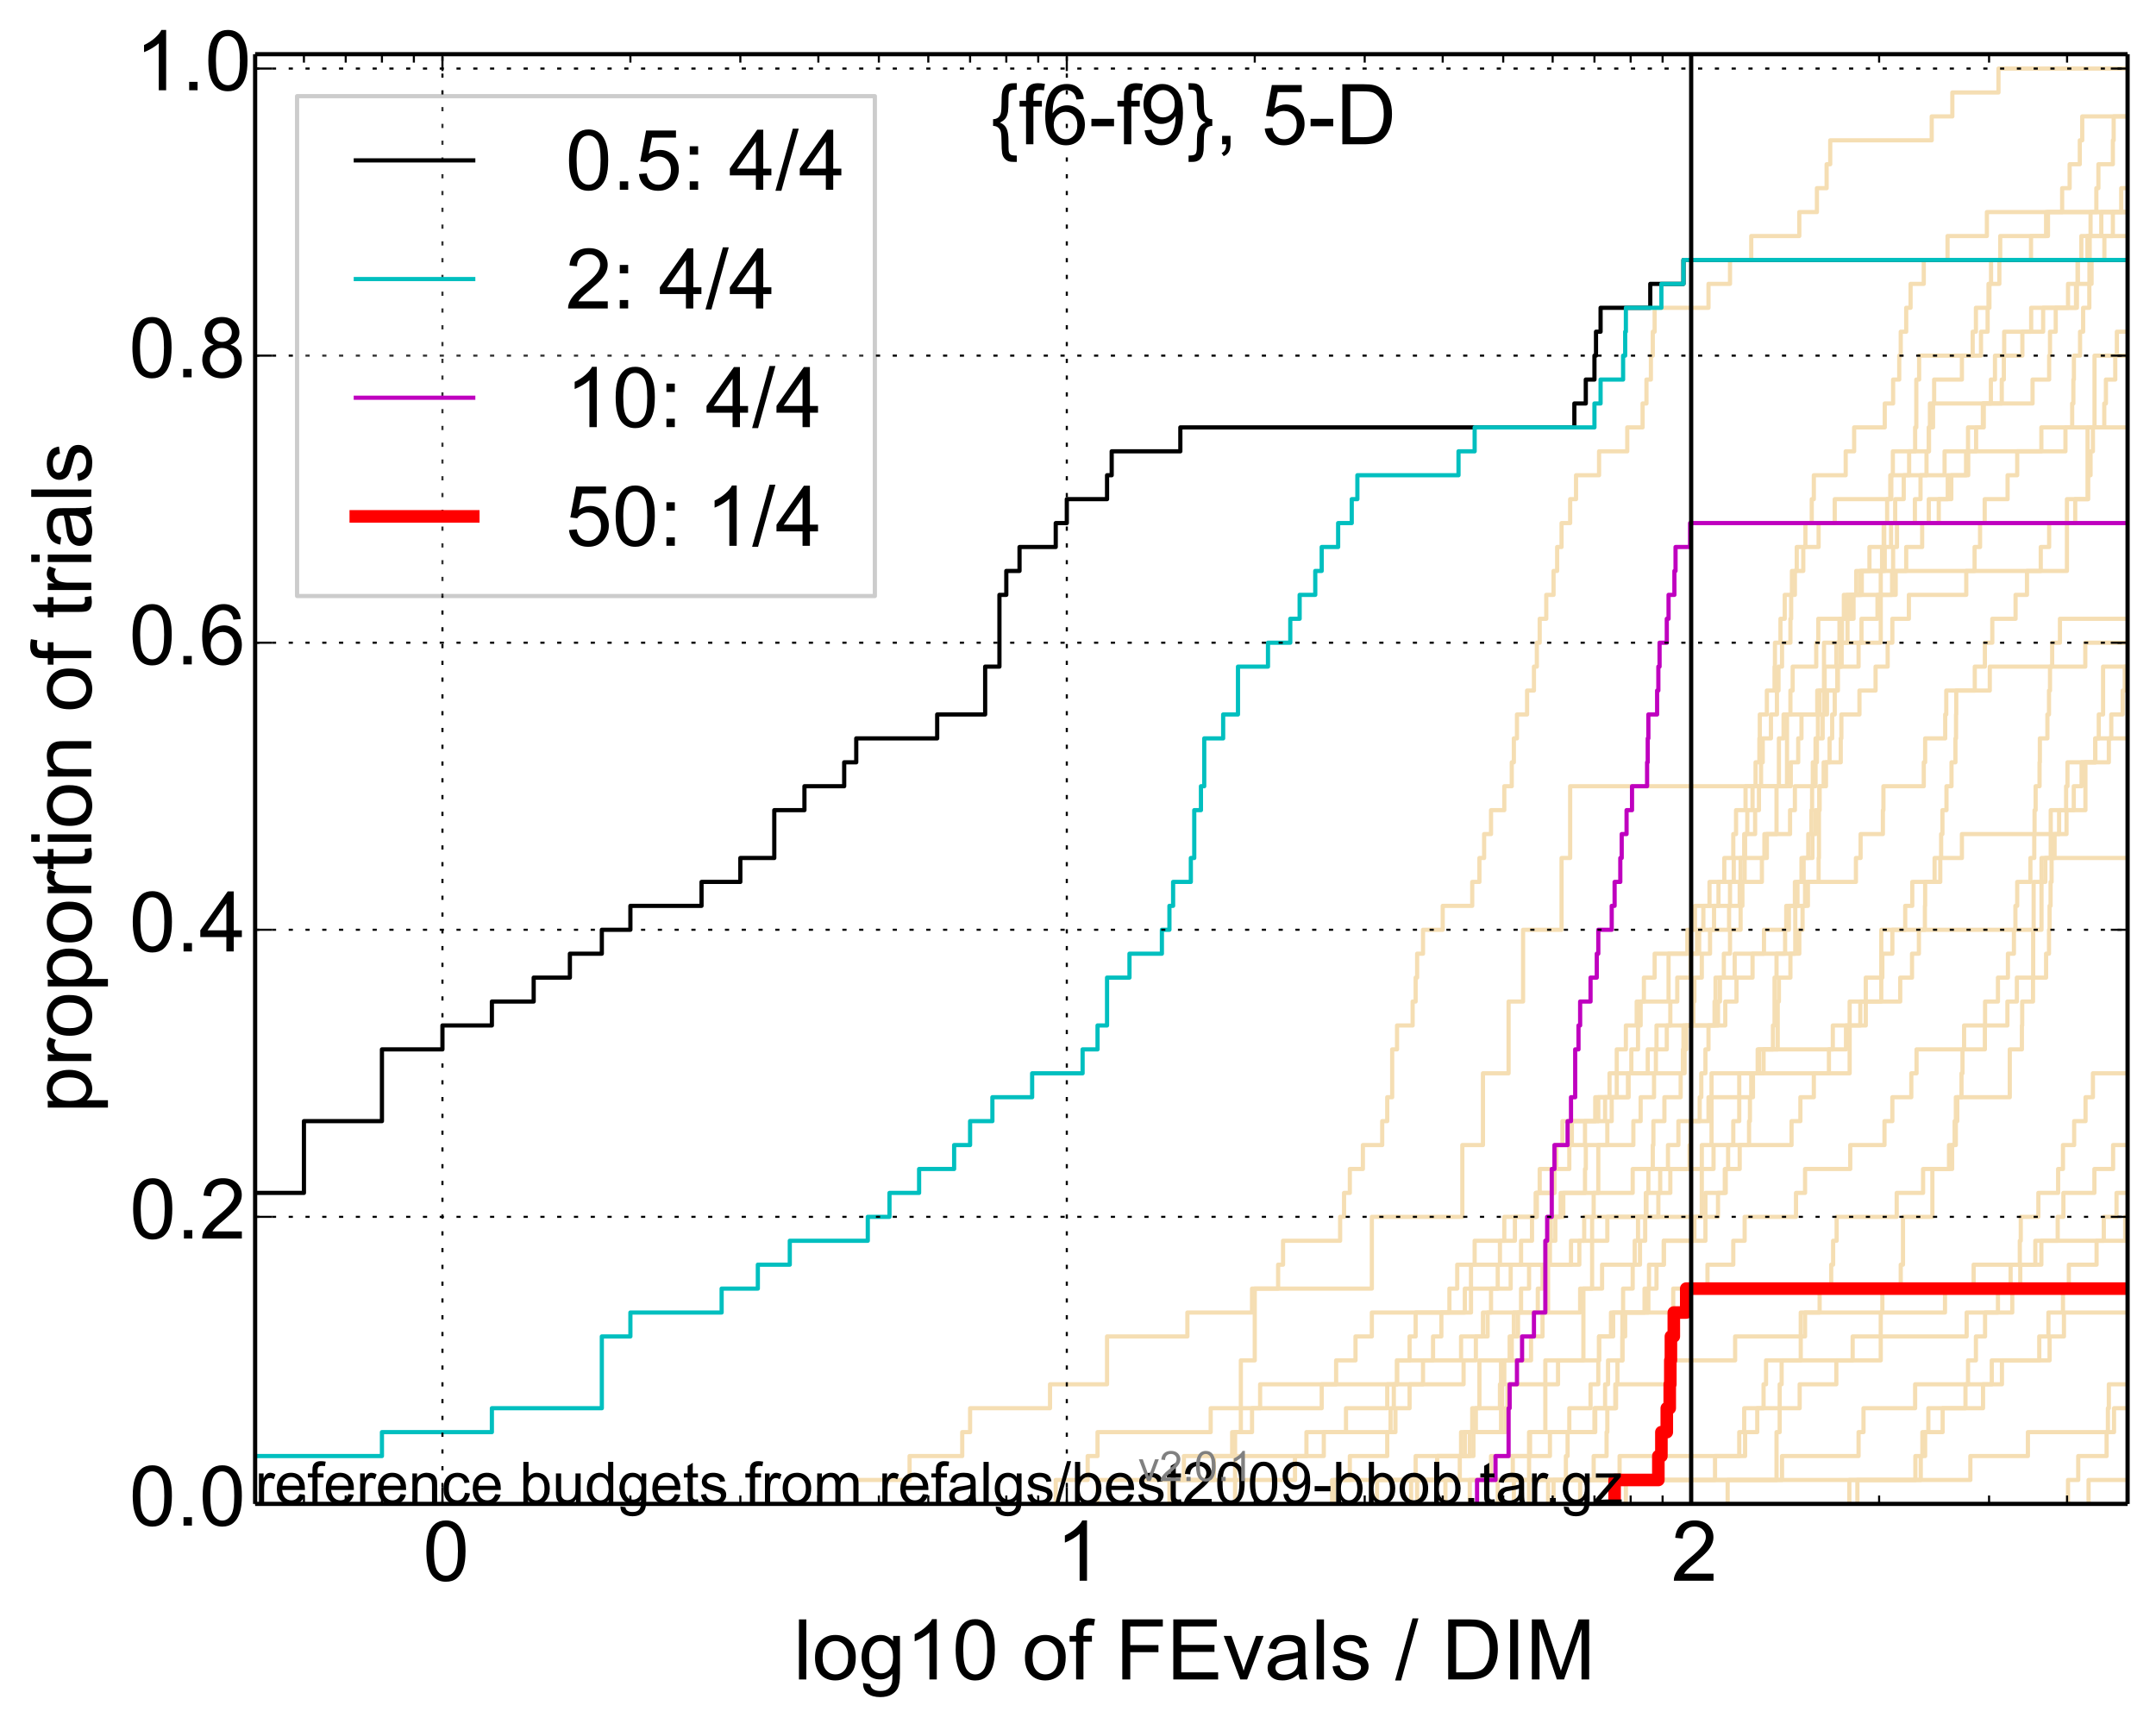 <?xml version="1.0" encoding="utf-8" standalone="no"?>
<!DOCTYPE svg PUBLIC "-//W3C//DTD SVG 1.1//EN"
  "http://www.w3.org/Graphics/SVG/1.1/DTD/svg11.dtd">
<!-- Created with matplotlib (http://matplotlib.org/) -->
<svg height="411pt" version="1.1" viewBox="0 0 514 411" width="514pt" xmlns="http://www.w3.org/2000/svg" xmlns:xlink="http://www.w3.org/1999/xlink">
 <defs>
  <style type="text/css">
*{stroke-linecap:butt;stroke-linejoin:round;}
  </style>
 </defs>
 <g id="figure_1">
  <g id="patch_1">
   <path d="
M0 411.783
L514.425 411.783
L514.425 0
L0 0
z
" style="fill:#ffffff;"/>
  </g>
  <g id="axes_1">
   <g id="patch_2">
    <path d="
M60.825 358.524
L507.225 358.524
L507.225 12.924
L60.825 12.924
z
" style="fill:#ffffff;"/>
   </g>
   <g id="line2d_1">
    <path clip-path="url(#p0ab5e1e507)" d="
M376.712 358.524
L376.712 352.821
L379.94 352.821
L379.94 347.118
L383.015 347.118
L383.015 341.415
L383.191 341.415
L383.191 335.712
L385.1 335.712
L385.1 330.009
L385.611 330.009
L385.611 324.306
L386.788 324.306
L386.788 318.603
L386.788 318.603
L386.788 312.9
L386.955 312.9
L386.955 307.197
L389.24 307.197
L389.24 301.494
L390.981 301.494
L390.981 295.791
L392.219 295.791
L392.219 290.088
L392.372 290.088
L392.372 284.385
L392.98 284.385
L392.98 278.682
L394.031 278.682
L394.031 272.979
L394.18 272.979
L394.18 267.276
L396.801 267.276
L396.801 261.573
L400.678 261.573
L400.678 255.87
L401.612 255.87
L401.612 250.167
L402.008 250.167
L402.008 244.464
L403.698 244.464
L403.698 238.761
L403.954 238.761
L403.954 233.058
L405.718 233.058
L405.718 227.355
L407.677 227.355
L407.677 221.652
L408.635 221.652
L408.635 215.949
L412.442 215.949
L412.442 210.246
L413.332 210.246
L413.332 204.543
L415.825 204.543
L415.825 198.84
L418.43 198.84
L418.43 193.137
L419.343 193.137
L419.343 187.434
L419.844 187.434
L419.844 181.731
L420.243 181.731
L420.243 176.028
L422.199 176.028
L422.199 170.326
L423.628 170.326
L423.628 164.623
L424.004 164.623
L424.004 158.92
L424.841 158.92
L424.841 153.217
L426.845 153.217
L426.845 147.514
L427.024 147.514
L427.024 141.811
L427.912 141.811
L427.912 136.108
L428.351 136.108
L428.351 130.405
L430.42 130.405
L430.42 124.702
L431.929 124.702
L431.929 118.999
L432.425 118.999
L432.425 113.296
L440.021 113.296
L440.021 107.593
L442.036 107.593
L442.036 101.89
L449.335 101.89
L449.335 96.187
L451.33 96.187
L451.33 90.484
L452.787 90.484
L452.787 84.781
L453.146 84.781
L453.146 79.078
L454.446 79.078
L454.446 73.375
L455.49 73.375
L455.49 67.672
L458.636 67.672
L458.636 61.969
L464.302 61.969
L464.302 56.266
L473.683 56.266
L473.683 50.563
L473.683 50.563
L473.683 50.563
L507.225 50.563" style="fill:none;stroke:#f5deb3;stroke-linecap:square;"/>
   </g>
   <g id="line2d_2">
    <path clip-path="url(#p0ab5e1e507)" d="
M279.675 358.524
L279.675 352.821
L282.244 352.821
L282.244 347.118
L315.601 347.118
L315.601 341.415
L332.678 341.415
L332.678 335.712
L336.051 335.712
L336.051 330.009
L339.257 330.009
L339.257 324.306
L348.323 324.306
L348.323 318.603
L354.648 318.603
L354.648 312.9
L355.465 312.9
L355.465 307.197
L360.159 307.197
L360.159 301.494
L362.627 301.494
L362.627 295.791
L365.237 295.791
L365.237 290.088
L366.16 290.088
L366.16 284.385
L370.59 284.385
L370.59 278.682
L370.803 278.682
L370.803 272.979
L377.87 272.979
L377.87 267.276
L382.661 267.276
L382.661 261.573
L385.442 261.573
L385.442 255.87
L385.442 255.87
L385.442 250.167
L387.616 250.167
L387.616 244.464
L390.196 244.464
L390.196 238.761
L391.911 238.761
L391.911 233.058
L394.476 233.058
L394.476 227.355
L405.093 227.355
L405.093 221.652
L412.217 221.652
L412.217 215.949
L414.753 215.949
L414.753 210.246
L414.969 210.246
L414.969 204.543
L421.228 204.543
L421.228 198.84
L426.755 198.84
L426.755 193.137
L427.912 193.137
L427.912 187.434
L432.178 187.434
L432.178 181.731
L432.835 181.731
L432.835 176.028
L434.529 176.028
L434.529 170.326
L435.555 170.326
L435.555 164.623
L438.166 164.623
L438.166 158.92
L438.765 158.92
L438.765 153.217
L439.137 153.217
L439.137 147.514
L441.18 147.514
L441.18 141.811
L443.854 141.811
L443.854 136.108
L448.698 136.108
L448.698 130.405
L449.081 130.405
L449.081 124.702
L449.902 124.702
L449.902 118.999
L450.651 118.999
L450.651 113.296
L451.268 113.296
L451.268 107.593
L456.575 107.593
L456.575 101.89
L456.857 101.89
L456.857 96.187
L456.857 96.187
L456.857 90.484
L457.53 90.484
L457.53 84.781
L470.294 84.781
L470.294 79.078
L471.068 79.078
L471.068 73.375
L474.289 73.375
L474.289 67.672
L474.675 67.672
L474.675 61.969
L476.862 61.969
L476.862 56.266
L487.795 56.266
L487.795 50.563
L511.235 50.563
L511.235 44.86
L515.425 44.86" style="fill:none;stroke:#f5deb3;stroke-linecap:square;"/>
   </g>
   <g id="line2d_3">
    <path clip-path="url(#p0ab5e1e507)" d="
M337.852 358.524
L337.852 352.821
L348.02 352.821
L348.02 347.118
L351.275 347.118
L351.275 341.415
L351.85 341.415
L351.85 335.712
L357.593 335.712
L357.593 330.009
L357.855 330.009
L357.855 324.306
L360.41 324.306
L360.41 318.603
L360.909 318.603
L360.909 312.9
L366.617 312.9
L366.617 307.197
L367.745 307.197
L367.745 301.494
L374.534 301.494
L374.534 295.791
L383.191 295.791
L383.191 290.088
L395.358 290.088
L395.358 284.385
L398.213 284.385
L398.213 278.682
L408.516 278.682
L408.516 272.979
L427.113 272.979
L427.113 267.276
L429.221 267.276
L429.221 261.573
L432.425 261.573
L432.425 255.87
L436.024 255.87
L436.024 250.167
L440.094 250.167
L440.094 244.464
L443.508 244.464
L443.508 238.761
L453.026 238.761
L453.026 233.058
L455.835 233.058
L455.835 227.355
L457.474 227.355
L457.474 221.652
L458.91 221.652
L458.91 215.949
L458.964 215.949
L458.964 210.246
L461.216 210.246
L461.216 204.543
L462.777 204.543
L462.777 198.84
L463.085 198.84
L463.085 193.137
L464.05 193.137
L464.05 187.434
L465.249 187.434
L465.249 181.731
L466.183 181.731
L466.183 176.028
L466.329 176.028
L466.329 170.326
L466.378 170.326
L466.378 164.623
L470.796 164.623
L470.796 158.92
L473.204 158.92
L473.204 153.217
L474.974 153.217
L474.974 147.514
L480.52 147.514
L480.52 141.811
L483.238 141.811
L483.238 136.108
L486.525 136.108
L486.525 130.405
L488.524 130.405
L488.524 124.702
L494.742 124.702
L494.742 118.999
L497.835 118.999
L497.835 113.296
L498.4 113.296
L498.4 107.593
L498.961 107.593
L498.961 101.89
L501.666 101.89
L501.666 96.187
L502.059 96.187
L502.059 90.484
L504.289 90.484
L504.289 84.781
L504.667 84.781
L504.667 79.078
L515.425 79.078" style="fill:none;stroke:#f5deb3;stroke-linecap:square;"/>
   </g>
   <g id="line2d_4">
    <path clip-path="url(#p0ab5e1e507)" d="
M523.345 358.524" style="fill:none;stroke:#f5deb3;stroke-linecap:square;"/>
   </g>
   <g id="line2d_5">
    <path clip-path="url(#p0ab5e1e507)" d="
M364.535 358.524
L364.535 341.415
L368.413 341.415
L368.413 324.306
L377.486 324.306
L377.486 307.197
L379.569 307.197
L379.569 290.088
L405.718 290.088
L405.718 272.979
L408.038 272.979
L408.038 255.87
L440.964 255.87
L440.964 238.761
L448.506 238.761
L448.506 221.652
L486.703 221.652
L486.703 204.543
L508.884 204.543
L508.884 187.434
L515.425 187.434" style="fill:none;stroke:#f5deb3;stroke-linecap:square;"/>
   </g>
   <g id="line2d_6">
    <path clip-path="url(#p0ab5e1e507)" d="
M344.592 358.524
L344.592 352.821
L360.66 352.821
L360.66 347.118
L364.77 347.118
L364.77 341.415
L374.13 341.415
L374.13 335.712
L379.195 335.712
L379.195 330.009
L381.042 330.009
L381.042 324.306
L381.224 324.306
L381.224 318.603
L384.585 318.603
L384.585 312.9
L392.98 312.9
L392.98 307.197
L393.131 307.197
L393.131 301.494
L396.658 301.494
L396.658 295.791
L403.954 295.791
L403.954 290.088
L409.579 290.088
L409.579 284.385
L411.198 284.385
L411.198 278.682
L411.992 278.682
L411.992 272.979
L413.221 272.979
L413.221 267.276
L414.645 267.276
L414.645 261.573
L417.917 261.573
L417.917 255.87
L419.04 255.87
L419.04 250.167
L422.679 250.167
L422.679 244.464
L423.06 244.464
L423.06 238.761
L423.06 238.761
L423.06 233.058
L423.534 233.058
L423.534 227.355
L425.577 227.355
L425.577 221.652
L425.851 221.652
L425.851 215.949
L427.912 215.949
L427.912 210.246
L429.994 210.246
L429.994 204.543
L432.095 204.543
L432.095 198.84
L432.835 198.84
L432.835 193.137
L433.808 193.137
L433.808 187.434
L434.767 187.434
L434.767 181.731
L438.84 181.731
L438.84 176.028
L438.989 176.028
L438.989 170.326
L443.3 170.326
L443.3 164.623
L447.145 164.623
L447.145 158.92
L450.027 158.92
L450.027 153.217
L451.145 153.217
L451.145 147.514
L455.086 147.514
L455.086 141.811
L468.765 141.811
L468.765 136.108
L470.75 136.108
L470.75 130.405
L472.056 130.405
L472.056 124.702
L473.16 124.702
L473.16 118.999
L478.617 118.999
L478.617 113.296
L480.91 113.296
L480.91 107.593
L492.411 107.593
L492.411 101.89
L494.017 101.89
L494.017 96.187
L494.301 96.187
L494.301 90.484
L494.428 90.484
L494.428 84.781
L495.892 84.781
L495.892 79.078
L496.628 79.078
L496.628 73.375
L498.103 73.375
L498.103 67.672
L498.133 67.672
L498.133 61.969
L498.193 61.969
L498.193 56.266
L498.4 56.266
L498.4 50.563
L499.779 50.563
L499.779 44.86
L500.27 44.86
L500.27 39.157
L503.718 39.157
L503.718 33.454
L503.909 33.454
L503.909 27.751
L515.425 27.751" style="fill:none;stroke:#f5deb3;stroke-linecap:square;"/>
   </g>
   <g id="line2d_7">
    <path clip-path="url(#p0ab5e1e507)" d="
M278.796 358.524
L278.796 352.821
L289.39 352.821
L289.39 347.118
L293.75 347.118
L293.75 341.415
L298.49 341.415
L298.49 335.712
L315.098 335.712
L315.098 330.009
L333.061 330.009
L333.061 324.306
L341.646 324.306
L341.646 318.603
L343.625 318.603
L343.625 312.9
L349.222 312.9
L349.222 307.197
L350.695 307.197
L350.695 301.494
L369.51 301.494
L369.51 295.791
L370.803 295.791
L370.803 290.088
L372.696 290.088
L372.696 284.385
L389.24 284.385
L389.24 278.682
L397.652 278.682
L397.652 272.979
L400.138 272.979
L400.138 267.276
L407.314 267.276
L407.314 261.573
L414.645 261.573
L414.645 255.87
L419.343 255.87
L419.343 250.167
L436.951 250.167
L436.951 244.464
L444.811 244.464
L444.811 238.761
L444.811 238.761
L444.811 233.058
L448.762 233.058
L448.762 227.355
L451.145 227.355
L451.145 221.652
L454.211 221.652
L454.211 215.949
L455.892 215.949
L455.892 210.246
L462.571 210.246
L462.571 204.543
L467.726 204.543
L467.726 198.84
L490.897 198.84
L490.897 193.137
L492.573 193.137
L492.573 187.434
L492.897 187.434
L492.897 181.731
L502.756 181.731
L502.756 176.028
L508.327 176.028
L508.327 170.326
L513.433 170.326
L513.433 164.623
L515.425 164.623" style="fill:none;stroke:#f5deb3;stroke-linecap:square;"/>
   </g>
   <g id="line2d_8">
    <path clip-path="url(#p0ab5e1e507)" d="
M318.06 358.524
L318.06 352.821
L342.643 352.821
L342.643 347.118
L350.403 347.118
L350.403 341.415
L358.889 341.415
L358.889 335.712
L359.4 335.712
L359.4 330.009
L371.44 330.009
L371.44 324.306
L381.224 324.306
L381.224 318.603
L384.066 318.603
L384.066 312.9
L398.907 312.9
L398.907 307.197
L407.071 307.197
L407.071 301.494
L413.221 301.494
L413.221 295.791
L415.931 295.791
L415.931 290.088
L428.176 290.088
L428.176 284.385
L430.335 284.385
L430.335 278.682
L441.108 278.682
L441.108 272.979
L449.271 272.979
L449.271 267.276
L451.145 267.276
L451.145 261.573
L455.663 261.573
L455.663 255.87
L456.914 255.87
L456.914 250.167
L468.248 250.167
L468.248 244.464
L478.576 244.464
L478.576 238.761
L480.832 238.761
L480.832 233.058
L487.795 233.058
L487.795 227.355
L488.49 227.355
L488.49 221.652
L488.628 221.652
L488.628 215.949
L488.869 215.949
L488.869 210.246
L489.109 210.246
L489.109 204.543
L489.823 204.543
L489.823 198.84
L492.67 198.84
L492.67 193.137
L494.396 193.137
L494.396 187.434
L496.261 187.434
L496.261 181.731
L499.546 181.731
L499.546 176.028
L503.335 176.028
L503.335 170.326
L506.051 170.326
L506.051 164.623
L506.549 164.623
L506.549 158.92
L511.864 158.92
L511.864 153.217
L513.245 153.217
L513.245 147.514
L515.425 147.514" style="fill:none;stroke:#f5deb3;stroke-linecap:square;"/>
   </g>
   <g id="line2d_9">
    <path clip-path="url(#p0ab5e1e507)" d="
M261.658 358.524
L261.658 352.821
L308.735 352.821
L308.735 347.118
L311.463 347.118
L311.463 341.415
L320.891 341.415
L320.891 335.712
L330.724 335.712
L330.724 330.009
L333.061 330.009
L333.061 324.306
L336.051 324.306
L336.051 318.603
L337.496 318.603
L337.496 312.9
L350.695 312.9
L350.695 307.197
L357.068 307.197
L357.068 301.494
L357.593 301.494
L357.593 295.791
L358.632 295.791
L358.632 290.088
L366.389 290.088
L366.389 284.385
L367.071 284.385
L367.071 278.682
L371.016 278.682
L371.016 272.979
L372.488 272.979
L372.488 267.276
L380.31 267.276
L380.31 261.573
L383.718 261.573
L383.718 255.87
L392.828 255.87
L392.828 250.167
L394.919 250.167
L394.919 244.464
L411.312 244.464
L411.312 238.761
L413.992 238.761
L413.992 233.058
L417.814 233.058
L417.814 227.355
L428.962 227.355
L428.962 221.652
L429.738 221.652
L429.738 215.949
L430.335 215.949
L430.335 210.246
L442.46 210.246
L442.46 204.543
L443.577 204.543
L443.577 198.84
L448.89 198.84
L448.89 193.137
L449.017 193.137
L449.017 187.434
L458.636 187.434
L458.636 181.731
L458.964 181.731
L458.964 176.028
L463.747 176.028
L463.747 170.326
L464 170.326
L464 164.623
L474.375 164.623
L474.375 158.92
L497.143 158.92
L497.143 153.217
L515.425 153.217" style="fill:none;stroke:#f5deb3;stroke-linecap:square;"/>
   </g>
   <g id="line2d_10">
    <path clip-path="url(#p0ab5e1e507)" d="
M514.988 358.524
L514.988 352.821
L515.425 352.821" style="fill:none;stroke:#f5deb3;stroke-linecap:square;"/>
   </g>
   <g id="line2d_11">
    <path clip-path="url(#p0ab5e1e507)" d="
M328.3 358.524
L328.3 352.821
L337.496 352.821
L337.496 347.118
L349.222 347.118
L349.222 341.415
L350.986 341.415
L350.986 335.712
L352.702 335.712
L352.702 330.009
L352.702 330.009
L352.702 324.306
L365.004 324.306
L365.004 318.603
L367.745 318.603
L367.745 312.9
L369.074 312.9
L369.074 307.197
L369.074 307.197
L369.074 301.494
L376.517 301.494
L376.517 295.791
L377.678 295.791
L377.678 290.088
L379.94 290.088
L379.94 284.385
L381.042 284.385
L381.042 278.682
L381.042 278.682
L381.042 272.979
L383.191 272.979
L383.191 267.276
L384.24 267.276
L384.24 261.573
L388.271 261.573
L388.271 255.87
L394.772 255.87
L394.772 250.167
L397.369 250.167
L397.369 244.464
L398.213 244.464
L398.213 238.761
L399.867 238.761
L399.867 233.058
L403.053 233.058
L403.053 227.355
L404.589 227.355
L404.589 221.652
L406.09 221.652
L406.09 215.949
L409.696 215.949
L409.696 210.246
L420.044 210.246
L420.044 204.543
L420.639 204.543
L420.639 198.84
L423.534 198.84
L423.534 193.137
L423.534 193.137
L423.534 187.434
L424.097 187.434
L424.097 181.731
L424.097 181.731
L424.097 176.028
L425.21 176.028
L425.21 170.326
L426.845 170.326
L426.845 164.623
L427.38 164.623
L427.38 158.92
L432.998 158.92
L432.998 153.217
L433.485 153.217
L433.485 147.514
L440.385 147.514
L440.385 141.811
L442.531 141.811
L442.531 136.108
L449.335 136.108
L449.335 130.405
L450.837 130.405
L450.837 124.702
L456.518 124.702
L456.518 118.999
L457.864 118.999
L457.864 113.296
L463.595 113.296
L463.595 107.593
L486.668 107.593
L486.668 101.89
L486.668 101.89
L486.668 101.89
L507.225 101.89" style="fill:none;stroke:#f5deb3;stroke-linecap:square;"/>
   </g>
   <g id="line2d_12">
    <path clip-path="url(#p0ab5e1e507)" d="
M317.576 358.524
L317.576 352.821
L321.808 352.821
L321.808 347.118
L330.724 347.118
L330.724 341.415
L331.513 341.415
L331.513 335.712
L332.292 335.712
L332.292 330.009
L348.924 330.009
L348.924 324.306
L351.85 324.306
L351.85 318.603
L353.543 318.603
L353.543 312.9
L376.712 312.9
L376.712 307.197
L381.946 307.197
L381.946 301.494
L389.72 301.494
L389.72 295.791
L390.511 295.791
L390.511 290.088
L392.524 290.088
L392.524 284.385
L395.794 284.385
L395.794 278.682
L402.794 278.682
L402.794 272.979
L403.053 272.979
L403.053 267.276
L405.219 267.276
L405.219 261.573
L405.594 261.573
L405.594 255.87
L406.582 255.87
L406.582 250.167
L407.314 250.167
L407.314 244.464
L408.754 244.464
L408.754 238.761
L408.99 238.761
L408.99 233.058
L410.969 233.058
L410.969 227.355
L412.442 227.355
L412.442 221.652
L414.969 221.652
L414.969 215.949
L415.398 215.949
L415.398 210.246
L415.931 210.246
L415.931 204.543
L416.037 204.543
L416.037 198.84
L416.565 198.84
L416.565 193.137
L417.814 193.137
L417.814 187.434
L418.532 187.434
L418.532 181.731
L419.443 181.731
L419.443 176.028
L419.544 176.028
L419.544 170.326
L421.228 170.326
L421.228 164.623
L423.06 164.623
L423.06 158.92
L423.155 158.92
L423.155 153.217
L424.47 153.217
L424.47 147.514
L425.486 147.514
L425.486 141.811
L427.202 141.811
L427.202 136.108
L429.909 136.108
L429.909 130.405
L433.566 130.405
L433.566 124.702
L437.409 124.702
L437.409 118.999
L450.899 118.999
L450.899 113.296
L459.291 113.296
L459.291 107.593
L459.885 107.593
L459.885 101.89
L460.1 101.89
L460.1 96.187
L461.11 96.187
L461.11 90.484
L467.726 90.484
L467.726 84.781
L472.278 84.781
L472.278 79.078
L473.857 79.078
L473.857 73.375
L474.073 73.375
L474.073 67.672
L476.655 67.672
L476.655 61.969
L484.205 61.969
L484.205 56.266
L488.247 56.266
L488.247 50.563
L491.626 50.563
L491.626 44.86
L493.411 44.86
L493.411 39.157
L495.831 39.157
L495.831 33.454
L496.414 33.454
L496.414 27.751
L515.425 27.751" style="fill:none;stroke:#f5deb3;stroke-linecap:square;"/>
   </g>
   <g id="line2d_13">
    <path clip-path="url(#p0ab5e1e507)" d="
M369.074 358.524
L369.074 352.821
L424.841 352.821
L424.841 347.118
L443.091 347.118
L443.091 341.415
L444.266 341.415
L444.266 335.712
L456.575 335.712
L456.575 330.009
L477.274 330.009
L477.274 324.306
L486.168 324.306
L486.168 318.603
L488.351 318.603
L488.351 312.9
L491.823 312.9
L491.823 307.197
L493.219 307.197
L493.219 301.494
L499.837 301.494
L499.837 295.791
L506.654 295.791
L506.654 290.088
L507.303 290.088
L507.303 284.385
L507.868 284.385
L507.868 278.682
L513.995 278.682
L513.995 272.979
L514.482 272.979
L514.482 267.276
L515.425 267.276" style="fill:none;stroke:#f5deb3;stroke-linecap:square;"/>
   </g>
   <g id="line2d_14">
    <path clip-path="url(#p0ab5e1e507)" d="
M387.616 358.524
L387.616 352.821
L408.872 352.821
L408.872 347.118
L414.645 347.118
L414.645 341.415
L415.825 341.415
L415.825 335.712
L420.441 335.712
L420.441 330.009
L421.032 330.009
L421.032 324.306
L429.308 324.306
L429.308 318.603
L430.335 318.603
L430.335 312.9
L433.808 312.9
L433.808 307.197
L436.566 307.197
L436.566 301.494
L437.027 301.494
L437.027 295.791
L437.864 295.791
L437.864 290.088
L452.183 290.088
L452.183 284.385
L458.471 284.385
L458.471 278.682
L465.398 278.682
L465.398 272.979
L465.988 272.979
L465.988 267.276
L466.621 267.276
L466.621 261.573
L467.63 261.573
L467.63 255.87
L467.869 255.87
L467.869 250.167
L473.204 250.167
L473.204 244.464
L473.247 244.464
L473.247 238.761
L476.322 238.761
L476.322 233.058
L478.697 233.058
L478.697 227.355
L480.128 227.355
L480.128 221.652
L480.481 221.652
L480.481 215.949
L480.91 215.949
L480.91 210.246
L484.057 210.246
L484.057 204.543
L484.975 204.543
L484.975 198.84
L485.048 198.84
L485.048 193.137
L485.303 193.137
L485.303 187.434
L486.24 187.434
L486.24 181.731
L486.311 181.731
L486.311 176.028
L488.108 176.028
L488.108 170.326
L488.49 170.326
L488.49 164.623
L488.731 164.623
L488.731 158.92
L489.245 158.92
L489.245 153.217
L491.097 153.217
L491.097 147.514
L507.406 147.514
L507.406 141.811
L508.733 141.811
L508.733 136.108
L508.834 136.108
L508.834 130.405
L509.411 130.405
L509.411 124.702
L509.611 124.702
L509.611 118.999
L510.033 118.999
L510.033 113.296
L513.08 113.296
L513.08 107.593
L515.194 107.593
L515.194 101.89
L515.4 101.89
L515.4 96.187
L515.425 96.187" style="fill:none;stroke:#f5deb3;stroke-linecap:square;"/>
   </g>
   <g id="line2d_15">
    <path clip-path="url(#p0ab5e1e507)" d="
M411.879 358.524
L411.879 352.821
L423.534 352.821
L423.534 347.118
L423.534 347.118
L423.534 341.415
L424.284 341.415
L424.284 335.712
L424.284 335.712
L424.284 330.009
L424.749 330.009
L424.749 324.306
L448.378 324.306
L448.378 318.603
L448.378 318.603
L448.378 312.9
L448.762 312.9
L448.762 307.197
L453.146 307.197
L453.146 301.494
L453.681 301.494
L453.681 295.791
L453.681 295.791
L453.681 290.088
L460.687 290.088
L460.687 284.385
L460.687 284.385
L460.687 278.682
L464.653 278.682
L464.653 272.979
L466.281 272.979
L466.281 267.276
L466.281 267.276
L466.281 261.573
L479.138 261.573
L479.138 255.87
L479.138 255.87
L479.138 250.167
L482.027 250.167
L482.027 244.464
L482.103 244.464
L482.103 238.761
L484.683 238.761
L484.683 233.058
L484.719 233.058
L484.719 227.355
L484.719 227.355
L484.719 221.652
L484.829 221.652
L484.829 215.949
L484.829 215.949
L484.829 210.246
L487.62 210.246
L487.62 204.543
L488.903 204.543
L488.903 198.84
L488.903 198.84
L488.903 193.137
L497.174 193.137
L497.174 187.434
L497.174 187.434
L497.174 181.731
L499.517 181.731
L499.517 176.028
L500.356 176.028
L500.356 170.326
L501.384 170.326
L501.384 164.623
L501.384 164.623
L501.384 158.92
L515.425 158.92" style="fill:none;stroke:#f5deb3;stroke-linecap:square;"/>
   </g>
   <g id="line2d_16">
    <path clip-path="url(#p0ab5e1e507)" d="
M204.133 358.524
L204.133 352.821
L216.849 352.821
L216.849 347.118
L229.4 347.118
L229.4 341.415
L231.274 341.415
L231.274 335.712
L250.331 335.712
L250.331 330.009
L263.926 330.009
L263.926 324.306
L263.926 324.306
L263.926 318.603
L283.078 318.603
L283.078 312.9
L298.49 312.9
L298.49 307.197
L304.711 307.197
L304.711 301.494
L305.886 301.494
L305.886 295.791
L319.491 295.791
L319.491 290.088
L320.428 290.088
L320.428 284.385
L321.808 284.385
L321.808 278.682
L324.919 278.682
L324.919 272.979
L329.524 272.979
L329.524 267.276
L330.724 267.276
L330.724 261.573
L331.903 261.573
L331.903 255.87
L331.903 255.87
L331.903 250.167
L333.061 250.167
L333.061 244.464
L336.778 244.464
L336.778 238.761
L337.496 238.761
L337.496 233.058
L337.852 233.058
L337.852 227.355
L339.257 227.355
L339.257 221.652
L343.949 221.652
L343.949 215.949
L350.986 215.949
L350.986 210.246
L352.702 210.246
L352.702 204.543
L353.821 204.543
L353.821 198.84
L355.465 198.84
L355.465 193.137
L358.632 193.137
L358.632 187.434
L360.41 187.434
L360.41 181.731
L360.909 181.731
L360.909 176.028
L361.651 176.028
L361.651 170.326
L364.063 170.326
L364.063 164.623
L365.7 164.623
L365.7 158.92
L366.389 158.92
L366.389 153.217
L367.071 153.217
L367.071 147.514
L368.634 147.514
L368.634 141.811
L370.375 141.811
L370.375 136.108
L371.229 136.108
L371.229 130.405
L372.28 130.405
L372.28 124.702
L374.332 124.702
L374.332 118.999
L375.731 118.999
L375.731 113.296
L381.224 113.296
L381.224 107.593
L387.944 107.593
L387.944 101.89
L391.603 101.89
L391.603 96.187
L392.524 96.187
L392.524 90.484
L393.583 90.484
L393.583 84.781
L394.031 84.781
L394.031 79.078
L394.476 79.078
L394.476 73.375
L407.314 73.375
L407.314 67.672
L412.442 67.672
L412.442 61.969
L417.504 61.969
L417.504 56.266
L428.962 56.266
L428.962 50.563
L433.161 50.563
L433.161 44.86
L435.477 44.86
L435.477 39.157
L436.334 39.157
L436.334 33.454
L460.527 33.454
L460.527 27.751
L465.447 27.751
L465.447 22.048
L476.447 22.048
L476.447 16.345
L476.447 16.345
L476.447 16.345
L507.225 16.345" style="fill:none;stroke:#f5deb3;stroke-linecap:square;"/>
   </g>
   <g id="line2d_17">
    <path clip-path="url(#p0ab5e1e507)" d="
M493.026 358.524
L493.026 356.623
L493.026 356.623
L493.026 356.623
L493.026 354.722
L493.026 354.722
L493.026 354.722
L493.026 352.821
L495.459 352.821
L495.459 347.118
L502.227 347.118
L502.227 341.415
L502.534 341.415
L502.534 335.712
L502.756 335.712
L502.756 330.009
L515.425 330.009
L515.425 330.009" style="fill:none;stroke:#f5deb3;stroke-linecap:square;"/>
   </g>
   <g id="line2d_18">
    <path clip-path="url(#p0ab5e1e507)" d="
M251.692 358.524
L251.692 352.821
L259.307 352.821
L259.307 347.118
L261.658 347.118
L261.658 341.415
L288.634 341.415
L288.634 335.712
L300.42 335.712
L300.42 330.009
L318.54 330.009
L318.54 324.306
L323.16 324.306
L323.16 318.603
L327.053 318.603
L327.053 312.9
L345.545 312.9
L345.545 307.197
L347.41 307.197
L347.41 301.494
L351.563 301.494
L351.563 295.791
L361.157 295.791
L361.157 290.088
L366.16 290.088
L366.16 284.385
L370.59 284.385
L370.59 278.682
L374.13 278.682
L374.13 272.979
L374.735 272.979
L374.735 267.276
L381.042 267.276
L381.042 261.573
L388.108 261.573
L388.108 255.87
L388.919 255.87
L388.919 250.167
L390.511 250.167
L390.511 244.464
L391.137 244.464
L391.137 238.761
L397.792 238.761
L397.792 233.058
L397.792 233.058
L397.792 227.355
L402.271 227.355
L402.271 221.652
L404.081 221.652
L404.081 215.949
L407.556 215.949
L407.556 210.246
L411.083 210.246
L411.083 204.543
L413.221 204.543
L413.221 198.84
L413.882 198.84
L413.882 193.137
L416.143 193.137
L416.143 187.434
L426.934 187.434
L426.934 181.731
L428.701 181.731
L428.701 176.028
L429.48 176.028
L429.48 170.326
L433.242 170.326
L433.242 164.623
L435.004 164.623
L435.004 158.92
L437.789 158.92
L437.789 153.217
L438.541 153.217
L438.541 147.514
L439.58 147.514
L439.58 141.811
L443.508 141.811
L443.508 136.108
L445.688 136.108
L445.688 130.405
L449.208 130.405
L449.208 124.702
L451.819 124.702
L451.819 118.999
L453.858 118.999
L453.858 113.296
L455.144 113.296
L455.144 107.593
L459.831 107.593
L459.831 101.89
L460.846 101.89
L460.846 96.187
L477.233 96.187
L477.233 90.484
L477.725 90.484
L477.725 84.781
L482.141 84.781
L482.141 79.078
L487.093 79.078
L487.093 73.375
L493.026 73.375
L493.026 67.672
L495.366 67.672
L495.366 61.969
L496.2 61.969
L496.2 56.266
L508.505 56.266
L508.505 50.563
L511.96 50.563
L511.96 44.86
L515.425 44.86" style="fill:none;stroke:#f5deb3;stroke-linecap:square;"/>
   </g>
   <g id="line2d_19">
    <path clip-path="url(#p0ab5e1e507)" d="
M497.924 358.524
L497.924 352.821
L515.425 352.821" style="fill:none;stroke:#f5deb3;stroke-linecap:square;"/>
   </g>
   <g id="line2d_20">
    <path clip-path="url(#p0ab5e1e507)" d="
M360.909 358.524
L360.909 352.821
L386.118 352.821
L386.118 347.118
L416.037 347.118
L416.037 341.415
L418.939 341.415
L418.939 335.712
L429.048 335.712
L429.048 330.009
L437.789 330.009
L437.789 324.306
L441.681 324.306
L441.681 318.603
L468.859 318.603
L468.859 312.9
L476.322 312.9
L476.322 307.197
L479.337 307.197
L479.337 301.494
L481.529 301.494
L481.529 295.791
L481.759 295.791
L481.759 290.088
L485.953 290.088
L485.953 284.385
L490.664 284.385
L490.664 278.682
L491.823 278.682
L491.823 272.979
L494.491 272.979
L494.491 267.276
L497.204 267.276
L497.204 261.573
L498.961 261.573
L498.961 255.87
L508.047 255.87
L508.047 250.167
L509.186 250.167
L509.186 244.464
L509.611 244.464
L509.611 238.761
L510.453 238.761
L510.453 233.058
L512.176 233.058
L512.176 227.355
L513.855 227.355
L513.855 221.652
L514.805 221.652
L514.805 215.949
L515.172 215.949
L515.172 210.246
L515.425 210.246" style="fill:none;stroke:#f5deb3;stroke-linecap:square;"/>
   </g>
   <g id="line2d_21">
    <path clip-path="url(#p0ab5e1e507)" d="
M350.403 358.524
L350.403 352.821
L355.465 352.821
L355.465 347.118
L369.51 347.118
L369.51 341.415
L380.31 341.415
L380.31 335.712
L385.271 335.712
L385.271 330.009
L398.352 330.009
L398.352 324.306
L413.663 324.306
L413.663 318.603
L429.308 318.603
L429.308 312.9
L463.696 312.9
L463.696 307.197
L470.523 307.197
L470.523 301.494
L485.23 301.494
L485.23 295.791
L501.553 295.791
L501.553 290.088
L504.586 290.088
L504.586 284.385
L507.535 284.385
L507.535 278.682
L507.766 278.682
L507.766 272.979
L511.114 272.979
L511.114 267.276
L515.425 267.276" style="fill:none;stroke:#f5deb3;stroke-linecap:square;"/>
   </g>
   <g id="line2d_22">
    <path clip-path="url(#p0ab5e1e507)" d="
M618.45 358.524" style="fill:none;stroke:#f5deb3;stroke-linecap:square;"/>
   </g>
   <g id="line2d_23">
    <path clip-path="url(#p0ab5e1e507)" d="
M540.655 358.524" style="fill:none;stroke:#f5deb3;stroke-linecap:square;"/>
   </g>
   <g id="line2d_24">
    <path clip-path="url(#p0ab5e1e507)" d="
M442.811 358.524
L442.811 352.821
L457.919 352.821
L457.919 347.118
L458.306 347.118
L458.306 341.415
L463.136 341.415
L463.136 335.712
L468.578 335.712
L468.578 330.009
L469.186 330.009
L469.186 324.306
L471.068 324.306
L471.068 318.603
L473.247 318.603
L473.247 312.9
L479.734 312.9
L479.734 307.197
L481.644 307.197
L481.644 301.494
L486.668 301.494
L486.668 295.791
L490.564 295.791
L490.564 290.088
L491.921 290.088
L491.921 284.385
L499.313 284.385
L499.313 278.682
L503.773 278.682
L503.773 272.979
L515.425 272.979" style="fill:none;stroke:#f5deb3;stroke-linecap:square;"/>
   </g>
   <g id="line2d_25">
    <path clip-path="url(#p0ab5e1e507)" d="
M370.375 358.524
L370.375 352.821
L373.314 352.821
L373.314 347.118
L373.723 347.118
L373.723 341.415
L380.125 341.415
L380.125 335.712
L382.661 335.712
L382.661 330.009
L383.367 330.009
L383.367 324.306
L386.788 324.306
L386.788 318.603
L387.451 318.603
L387.451 312.9
L392.065 312.9
L392.065 307.197
L394.919 307.197
L394.919 301.494
L396.658 301.494
L396.658 295.791
L406.582 295.791
L406.582 290.088
L406.582 290.088
L406.582 284.385
L411.426 284.385
L411.426 278.682
L414.753 278.682
L414.753 272.979
L416.984 272.979
L416.984 267.276
L417.193 267.276
L417.193 261.573
L417.504 261.573
L417.504 255.87
L420.441 255.87
L420.441 250.167
L423.816 250.167
L423.816 244.464
L423.816 244.464
L423.816 238.761
L424.097 238.761
L424.097 233.058
L426.845 233.058
L426.845 227.355
L428 227.355
L428 221.652
L428 221.652
L428 215.949
L428.526 215.949
L428.526 210.246
L429.48 210.246
L429.48 204.543
L431.095 204.543
L431.095 198.84
L431.846 198.84
L431.846 193.137
L432.012 193.137
L432.012 187.434
L432.835 187.434
L432.835 181.731
L433.161 181.731
L433.161 176.028
L433.404 176.028
L433.404 170.326
L433.727 170.326
L433.727 164.623
L438.015 164.623
L438.015 158.92
L443.091 158.92
L443.091 153.217
L443.785 153.217
L443.785 147.514
L447.602 147.514
L447.602 141.811
L451.941 141.811
L451.941 136.108
L454.446 136.108
L454.446 130.405
L458.251 130.405
L458.251 124.702
L459.831 124.702
L459.831 118.999
L465.2 118.999
L465.2 113.296
L469.233 113.296
L469.233 107.593
L471.113 107.593
L471.113 101.89
L472.941 101.89
L472.941 96.187
L474.632 96.187
L474.632 90.484
L475.609 90.484
L475.609 84.781
L477.807 84.781
L477.807 79.078
L484.242 79.078
L484.242 73.375
L495.149 73.375
L495.149 67.672
L495.304 67.672
L495.304 61.969
L497.655 61.969
L497.655 56.266
L500.958 56.266
L500.958 50.563
L505.708 50.563
L505.708 44.86
L515.425 44.86" style="fill:none;stroke:#f5deb3;stroke-linecap:square;"/>
   </g>
   <g id="line2d_26">
    <path clip-path="url(#p0ab5e1e507)" d="
M440.892 358.524
L440.892 352.821
L456.631 352.821
L456.631 347.118
L458.964 347.118
L458.964 341.415
L459.724 341.415
L459.724 335.712
L472.764 335.712
L472.764 330.009
L474.846 330.009
L474.846 324.306
L488.628 324.306
L488.628 318.603
L492.052 318.603
L492.052 312.9
L492.052 312.9
L492.052 312.9
L507.225 312.9" style="fill:none;stroke:#f5deb3;stroke-linecap:square;"/>
   </g>
   <g id="line2d_27">
    <path clip-path="url(#p0ab5e1e507)" d="
M336.415 358.524
L336.415 352.821
L342.643 352.821
L342.643 347.118
L348.323 347.118
L348.323 341.415
L357.855 341.415
L357.855 335.712
L358.115 335.712
L358.115 330.009
L358.632 330.009
L358.632 324.306
L359.907 324.306
L359.907 318.603
L361.896 318.603
L361.896 312.9
L362.627 312.9
L362.627 307.197
L364.535 307.197
L364.535 301.494
L368.634 301.494
L368.634 295.791
L369.728 295.791
L369.728 290.088
L372.071 290.088
L372.071 284.385
L377.87 284.385
L377.87 278.682
L378.061 278.682
L378.061 272.979
L389.401 272.979
L389.401 267.276
L391.137 267.276
L391.137 261.573
L394.328 261.573
L394.328 255.87
L401.214 255.87
L401.214 250.167
L401.347 250.167
L401.347 244.464
L409.579 244.464
L409.579 238.761
L410.045 238.761
L410.045 233.058
L413.553 233.058
L413.553 227.355
L420.54 227.355
L420.54 221.652
L426.485 221.652
L426.485 215.949
L431.011 215.949
L431.011 210.246
L433.566 210.246
L433.566 204.543
L433.647 204.543
L433.647 198.84
L433.647 198.84
L433.647 193.137
L433.727 193.137
L433.727 187.434
L435.32 187.434
L435.32 181.731
L436.179 181.731
L436.179 176.028
L436.797 176.028
L436.797 170.326
L437.409 170.326
L437.409 164.623
L438.015 164.623
L438.015 158.92
L439.063 158.92
L439.063 153.217
L440.458 153.217
L440.458 147.514
L441.894 147.514
L441.894 141.811
L451.084 141.811
L451.084 136.108
L451.33 136.108
L451.33 130.405
L452.244 130.405
L452.244 124.702
L462.209 124.702
L462.209 118.999
L464.352 118.999
L464.352 113.296
L468.719 113.296
L468.719 107.593
L469.186 107.593
L469.186 101.89
L472.72 101.89
L472.72 96.187
L484.573 96.187
L484.573 90.484
L488.524 90.484
L488.524 84.781
L488.731 84.781
L488.731 79.078
L490.094 79.078
L490.094 73.375
L494.93 73.375
L494.93 67.672
L498.637 67.672
L498.637 61.969
L501.694 61.969
L501.694 56.266
L503.718 56.266
L503.718 50.563
L515.425 50.563" style="fill:none;stroke:#f5deb3;stroke-linecap:square;"/>
   </g>
   <g id="line2d_28">
    <path clip-path="url(#p0ab5e1e507)" d="
M357.068 358.524
L357.068 352.821
L469.743 352.821
L469.743 347.118
L483.462 347.118
L483.462 341.415
L503.991 341.415
L503.991 335.712
L515.425 335.712" style="fill:none;stroke:#f5deb3;stroke-linecap:square;"/>
   </g>
   <g id="line2d_29">
    <path clip-path="url(#p0ab5e1e507)" d="
M294.449 358.524
L294.449 352.821
L294.449 352.821
L294.449 347.118
L294.449 347.118
L294.449 341.415
L295.824 341.415
L295.824 335.712
L295.824 335.712
L295.824 330.009
L295.824 330.009
L295.824 324.306
L299.14 324.306
L299.14 318.603
L299.14 318.603
L299.14 312.9
L299.14 312.9
L299.14 307.197
L327.053 307.197
L327.053 301.494
L327.053 301.494
L327.053 295.791
L327.053 295.791
L327.053 290.088
L348.624 290.088
L348.624 284.385
L348.624 284.385
L348.624 278.682
L348.624 278.682
L348.624 272.979
L353.543 272.979
L353.543 267.276
L353.543 267.276
L353.543 261.573
L353.543 261.573
L353.543 255.87
L359.654 255.87
L359.654 250.167
L359.654 250.167
L359.654 244.464
L359.654 244.464
L359.654 238.761
L363.109 238.761
L363.109 233.058
L363.109 233.058
L363.109 227.355
L363.109 227.355
L363.109 221.652
L372.28 221.652
L372.28 215.949
L372.28 215.949
L372.28 210.246
L372.28 210.246
L372.28 204.543
L374.332 204.543
L374.332 198.84
L374.332 198.84
L374.332 193.137
L374.332 193.137
L374.332 187.434
L426.033 187.434
L426.033 181.731
L426.033 181.731
L426.033 176.028
L426.033 176.028
L426.033 170.326
L434.846 170.326
L434.846 164.623
L434.846 164.623
L434.846 158.92
L434.846 158.92
L434.846 153.217
L448.378 153.217
L448.378 147.514
L448.378 147.514
L448.378 141.811
L448.378 141.811
L448.378 136.108
L492.768 136.108
L492.768 130.405
L492.768 130.405
L492.768 124.702
L492.768 124.702
L492.768 118.999
L497.685 118.999
L497.685 113.296
L497.685 113.296
L497.685 107.593
L497.685 107.593
L497.685 101.89
L499.342 101.89
L499.342 96.187
L499.342 96.187
L499.342 90.484
L499.342 90.484
L499.342 84.781
L515.425 84.781" style="fill:none;stroke:#f5deb3;stroke-linecap:square;"/>
   </g>
   <g id="line2d_30">
    <path clip-path="url(#p0ab5e1e507)" d="
M1.438 358.524
L1.438 352.821
L1.438 352.821
L1.438 347.118
L1.438 347.118
L1.438 341.415
L1.438 341.415
L1.438 335.712
L1.438 335.712
L1.438 330.009
L1.438 330.009
L1.438 324.306
L1.438 324.306
L1.438 318.603
L46.246 318.603
L46.246 312.9
L46.246 312.9
L46.246 307.197
L46.246 307.197
L46.246 301.494
L46.246 301.494
L46.246 295.791
L46.246 295.791
L46.246 290.088
L46.246 290.088
L46.246 284.385
L72.458 284.385
L72.458 278.682
L72.458 278.682
L72.458 272.979
L72.458 272.979
L72.458 267.276
L91.055 267.276
L91.055 261.573
L91.055 261.573
L91.055 255.87
L91.055 255.87
L91.055 250.167
L105.48 250.167
L105.48 244.464
L117.267 244.464
L117.267 238.761
L127.232 238.761
L127.232 233.058
L135.864 233.058
L135.864 227.355
L143.478 227.355
L143.478 221.652
L150.289 221.652
L150.289 215.949
L167.25 215.949
L167.25 210.246
L176.5 210.246
L176.5 204.543
L184.592 204.543
L184.592 198.84
L184.592 198.84
L184.592 193.137
L191.782 193.137
L191.782 187.434
L201.259 187.434
L201.259 181.731
L204.133 181.731
L204.133 176.028
L223.429 176.028
L223.429 170.326
L234.866 170.326
L234.866 164.623
L234.866 164.623
L234.866 158.92
L238.27 158.92
L238.27 153.217
L238.27 153.217
L238.27 147.514
L238.27 147.514
L238.27 141.811
L239.906 141.811
L239.906 136.108
L243.06 136.108
L243.06 130.405
L251.692 130.405
L251.692 124.702
L254.331 124.702
L254.331 118.999
L263.926 118.999
L263.926 113.296
L265.031 113.296
L265.031 107.593
L281.399 107.593
L281.399 101.89
L375.334 101.89
L375.334 96.187
L378.061 96.187
L378.061 90.484
L380.125 90.484
L380.125 84.781
L380.494 84.781
L380.494 79.078
L381.586 79.078
L381.586 73.375
L393.433 73.375
L393.433 67.672
L401.347 67.672
L401.347 61.969
L401.347 61.969
L401.347 61.969
L507.225 61.969" style="fill:none;stroke:#000000;stroke-linecap:square;"/>
   </g>
   <g id="line2d_31"/>
   <g id="line2d_32">
    <path clip-path="url(#p0ab5e1e507)" d="
M1.438 358.524
L1.438 352.821
L46.246 352.821
L46.246 347.118
L91.055 347.118
L91.055 341.415
L117.267 341.415
L117.267 335.712
L143.478 335.712
L143.478 330.009
L143.478 330.009
L143.478 324.306
L143.478 324.306
L143.478 318.603
L150.289 318.603
L150.289 312.9
L172.04 312.9
L172.04 307.197
L180.672 307.197
L180.672 301.494
L188.287 301.494
L188.287 295.791
L206.884 295.791
L206.884 290.088
L212.058 290.088
L212.058 284.385
L219.117 284.385
L219.117 278.682
L227.47 278.682
L227.47 272.979
L231.274 272.979
L231.274 267.276
L236.59 267.276
L236.59 261.573
L246.068 261.573
L246.068 255.87
L258.098 255.87
L258.098 250.167
L261.658 250.167
L261.658 244.464
L263.926 244.464
L263.926 238.761
L263.926 238.761
L263.926 233.058
L269.272 233.058
L269.272 227.355
L277 227.355
L277 221.652
L278.796 221.652
L278.796 215.949
L279.675 215.949
L279.675 210.246
L283.902 210.246
L283.902 204.543
L284.715 204.543
L284.715 198.84
L284.715 198.84
L284.715 193.137
L286.311 193.137
L286.311 187.434
L287.095 187.434
L287.095 181.731
L287.095 181.731
L287.095 176.028
L291.607 176.028
L291.607 170.326
L295.14 170.326
L295.14 164.623
L295.14 164.623
L295.14 158.92
L302.294 158.92
L302.294 153.217
L307.61 153.217
L307.61 147.514
L309.84 147.514
L309.84 141.811
L313.565 141.811
L313.565 136.108
L315.098 136.108
L315.098 130.405
L319.017 130.405
L319.017 124.702
L322.262 124.702
L322.262 118.999
L323.604 118.999
L323.604 113.296
L347.716 113.296
L347.716 107.593
L351.563 107.593
L351.563 101.89
L380.125 101.89
L380.125 96.187
L381.586 96.187
L381.586 90.484
L386.955 90.484
L386.955 84.781
L387.451 84.781
L387.451 79.078
L387.616 79.078
L387.616 73.375
L396.084 73.375
L396.084 67.672
L401.347 67.672
L401.347 61.969
L401.347 61.969
L401.347 61.969
L507.225 61.969" style="fill:none;stroke:#00bfbf;stroke-linecap:square;"/>
   </g>
   <g id="line2d_33"/>
   <g id="line2d_34">
    <path clip-path="url(#p0ab5e1e507)" d="
M352.135 358.524
L352.135 352.821
L356.538 352.821
L356.538 347.118
L359.654 347.118
L359.654 341.415
L359.654 341.415
L359.654 335.712
L359.907 335.712
L359.907 330.009
L361.651 330.009
L361.651 324.306
L362.868 324.306
L362.868 318.603
L365.7 318.603
L365.7 312.9
L368.413 312.9
L368.413 307.197
L368.413 307.197
L368.413 301.494
L368.413 301.494
L368.413 295.791
L368.854 295.791
L368.854 290.088
L369.944 290.088
L369.944 284.385
L369.944 284.385
L369.944 278.682
L370.59 278.682
L370.59 272.979
L373.723 272.979
L373.723 267.276
L374.534 267.276
L374.534 261.573
L375.533 261.573
L375.533 255.87
L375.533 255.87
L375.533 250.167
L376.321 250.167
L376.321 244.464
L376.712 244.464
L376.712 238.761
L379.195 238.761
L379.195 233.058
L380.677 233.058
L380.677 227.355
L381.042 227.355
L381.042 221.652
L384.24 221.652
L384.24 215.949
L384.929 215.949
L384.929 210.246
L386.287 210.246
L386.287 204.543
L386.622 204.543
L386.622 198.84
L387.78 198.84
L387.78 193.137
L389.08 193.137
L389.08 187.434
L392.676 187.434
L392.676 181.731
L392.828 181.731
L392.828 176.028
L392.98 176.028
L392.98 170.326
L395.065 170.326
L395.065 164.623
L395.358 164.623
L395.358 158.92
L395.649 158.92
L395.649 153.217
L397.369 153.217
L397.369 147.514
L397.792 147.514
L397.792 141.811
L399.183 141.811
L399.183 136.108
L399.457 136.108
L399.457 130.405
L402.923 130.405
L402.923 124.702
L402.923 124.702
L402.923 124.702
L507.225 124.702" style="fill:none;stroke:#bf00bf;stroke-linecap:square;"/>
   </g>
   <g id="line2d_35"/>
   <g id="line2d_36">
    <path clip-path="url(#p0ab5e1e507)" d="
M384.929 358.524
L384.929 352.821
L395.358 352.821
L395.358 347.118
L396.084 347.118
L396.084 341.415
L397.369 341.415
L397.369 335.712
L398.073 335.712
L398.073 330.009
L398.213 330.009
L398.213 324.306
L398.352 324.306
L398.352 318.603
L399.045 318.603
L399.045 312.9
L402.008 312.9
L402.008 307.197
L402.008 307.197
L402.008 307.197
L507.225 307.197" style="fill:none;stroke:#ff0000;stroke-linecap:square;stroke-width:3.0;"/>
   </g>
   <g id="line2d_37"/>
   <g id="line2d_38">
    <path clip-path="url(#p0ab5e1e507)" d="
M403.183 358.524
L403.183 12.924" style="fill:none;stroke:#000000;stroke-linecap:square;"/>
   </g>
   <g id="matplotlib.axis_1">
    <g id="xtick_1">
     <g id="line2d_39">
      <path clip-path="url(#p0ab5e1e507)" d="
M105.48 358.524
L105.48 12.924" style="fill:none;stroke:#000000;stroke-dasharray:1,3;stroke-dashoffset:0.0;stroke-width:0.5;"/>
     </g>
     <g id="line2d_40">
      <defs>
       <path d="
M0 0
L0 -4" id="m93b0483c22" style="stroke:#000000;stroke-width:0.5;"/>
      </defs>
      <g>
       <use style="stroke:#000000;stroke-width:0.5;" x="105.48" xlink:href="#m93b0483c22" y="358.524"/>
      </g>
     </g>
     <g id="line2d_41">
      <defs>
       <path d="
M0 0
L0 4" id="m741efc42ff" style="stroke:#000000;stroke-width:0.5;"/>
      </defs>
      <g>
       <use style="stroke:#000000;stroke-width:0.5;" x="105.48" xlink:href="#m741efc42ff" y="12.924"/>
      </g>
     </g>
     <g id="text_1">
      <!-- 0 -->
      <defs>
       <path d="
M4.156 35.297
Q4.156 48 6.766 55.734
Q9.375 63.484 14.516 67.672
Q19.672 71.875 27.484 71.875
Q33.25 71.875 37.594 69.547
Q41.938 67.234 44.766 62.859
Q47.609 58.5 49.219 52.219
Q50.828 45.953 50.828 35.297
Q50.828 22.703 48.234 14.969
Q45.656 7.234 40.5 3
Q35.359 -1.219 27.484 -1.219
Q17.141 -1.219 11.234 6.203
Q4.156 15.141 4.156 35.297
M13.188 35.297
Q13.188 17.672 17.312 11.828
Q21.438 6 27.484 6
Q33.547 6 37.672 11.859
Q41.797 17.719 41.797 35.297
Q41.797 52.984 37.672 58.781
Q33.547 64.594 27.391 64.594
Q21.344 64.594 17.719 59.469
Q13.188 52.938 13.188 35.297" id="ArialMT-30"/>
      </defs>
      <g transform="translate(100.813 376.839)scale(0.2 -0.2)">
       <use xlink:href="#ArialMT-30"/>
      </g>
     </g>
    </g>
    <g id="xtick_2">
     <g id="line2d_42">
      <path clip-path="url(#p0ab5e1e507)" d="
M254.331 358.524
L254.331 12.924" style="fill:none;stroke:#000000;stroke-dasharray:1,3;stroke-dashoffset:0.0;stroke-width:0.5;"/>
     </g>
     <g id="line2d_43">
      <g>
       <use style="stroke:#000000;stroke-width:0.5;" x="254.331" xlink:href="#m93b0483c22" y="358.524"/>
      </g>
     </g>
     <g id="line2d_44">
      <g>
       <use style="stroke:#000000;stroke-width:0.5;" x="254.331" xlink:href="#m741efc42ff" y="12.924"/>
      </g>
     </g>
     <g id="text_2">
      <!-- 1 -->
      <defs>
       <path d="
M37.25 0
L28.469 0
L28.469 56
Q25.297 52.984 20.141 49.953
Q14.984 46.922 10.891 45.406
L10.891 53.906
Q18.266 57.375 23.781 62.297
Q29.297 67.234 31.594 71.875
L37.25 71.875
z
" id="ArialMT-31"/>
      </defs>
      <g transform="translate(251.695 376.839)scale(0.2 -0.2)">
       <use xlink:href="#ArialMT-31"/>
      </g>
     </g>
    </g>
    <g id="xtick_3">
     <g id="line2d_45">
      <path clip-path="url(#p0ab5e1e507)" d="
M403.183 358.524
L403.183 12.924" style="fill:none;stroke:#000000;stroke-dasharray:1,3;stroke-dashoffset:0.0;stroke-width:0.5;"/>
     </g>
     <g id="line2d_46">
      <g>
       <use style="stroke:#000000;stroke-width:0.5;" x="403.183" xlink:href="#m93b0483c22" y="358.524"/>
      </g>
     </g>
     <g id="line2d_47">
      <g>
       <use style="stroke:#000000;stroke-width:0.5;" x="403.183" xlink:href="#m741efc42ff" y="12.924"/>
      </g>
     </g>
     <g id="text_3">
      <!-- 2 -->
      <defs>
       <path d="
M50.344 8.453
L50.344 0
L3.031 0
Q2.938 3.172 4.047 6.109
Q5.859 10.938 9.828 15.625
Q13.812 20.312 21.344 26.469
Q33.016 36.031 37.109 41.625
Q41.219 47.219 41.219 52.203
Q41.219 57.422 37.469 61
Q33.734 64.594 27.734 64.594
Q21.391 64.594 17.578 60.781
Q13.766 56.984 13.719 50.25
L4.688 51.172
Q5.609 61.281 11.656 66.578
Q17.719 71.875 27.938 71.875
Q38.234 71.875 44.234 66.156
Q50.25 60.453 50.25 52
Q50.25 47.703 48.484 43.547
Q46.734 39.406 42.656 34.812
Q38.578 30.219 29.109 22.219
Q21.188 15.578 18.938 13.203
Q16.703 10.844 15.234 8.453
z
" id="ArialMT-32"/>
      </defs>
      <g transform="translate(398.442 376.839)scale(0.2 -0.2)">
       <use xlink:href="#ArialMT-32"/>
      </g>
     </g>
    </g>
    <g id="xtick_4"/>
    <g id="xtick_5">
     <g id="line2d_48">
      <defs>
       <path d="
M0 0
L0 -2" id="m177f7580d0" style="stroke:#000000;stroke-width:0.5;"/>
      </defs>
      <g>
       <use style="stroke:#000000;stroke-width:0.5;" x="72.458" xlink:href="#m177f7580d0" y="358.524"/>
      </g>
     </g>
     <g id="line2d_49">
      <defs>
       <path d="
M0 0
L0 2" id="m5284c7e2a0" style="stroke:#000000;stroke-width:0.5;"/>
      </defs>
      <g>
       <use style="stroke:#000000;stroke-width:0.5;" x="72.458" xlink:href="#m5284c7e2a0" y="12.924"/>
      </g>
     </g>
    </g>
    <g id="xtick_6">
     <g id="line2d_50">
      <g>
       <use style="stroke:#000000;stroke-width:0.5;" x="82.423" xlink:href="#m177f7580d0" y="358.524"/>
      </g>
     </g>
     <g id="line2d_51">
      <g>
       <use style="stroke:#000000;stroke-width:0.5;" x="82.423" xlink:href="#m5284c7e2a0" y="12.924"/>
      </g>
     </g>
    </g>
    <g id="xtick_7">
     <g id="line2d_52">
      <g>
       <use style="stroke:#000000;stroke-width:0.5;" x="91.055" xlink:href="#m177f7580d0" y="358.524"/>
      </g>
     </g>
     <g id="line2d_53">
      <g>
       <use style="stroke:#000000;stroke-width:0.5;" x="91.055" xlink:href="#m5284c7e2a0" y="12.924"/>
      </g>
     </g>
    </g>
    <g id="xtick_8">
     <g id="line2d_54">
      <g>
       <use style="stroke:#000000;stroke-width:0.5;" x="98.669" xlink:href="#m177f7580d0" y="358.524"/>
      </g>
     </g>
     <g id="line2d_55">
      <g>
       <use style="stroke:#000000;stroke-width:0.5;" x="98.669" xlink:href="#m5284c7e2a0" y="12.924"/>
      </g>
     </g>
    </g>
    <g id="xtick_9">
     <g id="line2d_56">
      <g>
       <use style="stroke:#000000;stroke-width:0.5;" x="150.289" xlink:href="#m177f7580d0" y="358.524"/>
      </g>
     </g>
     <g id="line2d_57">
      <g>
       <use style="stroke:#000000;stroke-width:0.5;" x="150.289" xlink:href="#m5284c7e2a0" y="12.924"/>
      </g>
     </g>
    </g>
    <g id="xtick_10">
     <g id="line2d_58">
      <g>
       <use style="stroke:#000000;stroke-width:0.5;" x="176.5" xlink:href="#m177f7580d0" y="358.524"/>
      </g>
     </g>
     <g id="line2d_59">
      <g>
       <use style="stroke:#000000;stroke-width:0.5;" x="176.5" xlink:href="#m5284c7e2a0" y="12.924"/>
      </g>
     </g>
    </g>
    <g id="xtick_11">
     <g id="line2d_60">
      <g>
       <use style="stroke:#000000;stroke-width:0.5;" x="195.098" xlink:href="#m177f7580d0" y="358.524"/>
      </g>
     </g>
     <g id="line2d_61">
      <g>
       <use style="stroke:#000000;stroke-width:0.5;" x="195.098" xlink:href="#m5284c7e2a0" y="12.924"/>
      </g>
     </g>
    </g>
    <g id="xtick_12">
     <g id="line2d_62">
      <g>
       <use style="stroke:#000000;stroke-width:0.5;" x="209.523" xlink:href="#m177f7580d0" y="358.524"/>
      </g>
     </g>
     <g id="line2d_63">
      <g>
       <use style="stroke:#000000;stroke-width:0.5;" x="209.523" xlink:href="#m5284c7e2a0" y="12.924"/>
      </g>
     </g>
    </g>
    <g id="xtick_13">
     <g id="line2d_64">
      <g>
       <use style="stroke:#000000;stroke-width:0.5;" x="221.309" xlink:href="#m177f7580d0" y="358.524"/>
      </g>
     </g>
     <g id="line2d_65">
      <g>
       <use style="stroke:#000000;stroke-width:0.5;" x="221.309" xlink:href="#m5284c7e2a0" y="12.924"/>
      </g>
     </g>
    </g>
    <g id="xtick_14">
     <g id="line2d_66">
      <g>
       <use style="stroke:#000000;stroke-width:0.5;" x="231.274" xlink:href="#m177f7580d0" y="358.524"/>
      </g>
     </g>
     <g id="line2d_67">
      <g>
       <use style="stroke:#000000;stroke-width:0.5;" x="231.274" xlink:href="#m5284c7e2a0" y="12.924"/>
      </g>
     </g>
    </g>
    <g id="xtick_15">
     <g id="line2d_68">
      <g>
       <use style="stroke:#000000;stroke-width:0.5;" x="239.906" xlink:href="#m177f7580d0" y="358.524"/>
      </g>
     </g>
     <g id="line2d_69">
      <g>
       <use style="stroke:#000000;stroke-width:0.5;" x="239.906" xlink:href="#m5284c7e2a0" y="12.924"/>
      </g>
     </g>
    </g>
    <g id="xtick_16">
     <g id="line2d_70">
      <g>
       <use style="stroke:#000000;stroke-width:0.5;" x="247.52" xlink:href="#m177f7580d0" y="358.524"/>
      </g>
     </g>
     <g id="line2d_71">
      <g>
       <use style="stroke:#000000;stroke-width:0.5;" x="247.52" xlink:href="#m5284c7e2a0" y="12.924"/>
      </g>
     </g>
    </g>
    <g id="xtick_17">
     <g id="line2d_72">
      <g>
       <use style="stroke:#000000;stroke-width:0.5;" x="299.14" xlink:href="#m177f7580d0" y="358.524"/>
      </g>
     </g>
     <g id="line2d_73">
      <g>
       <use style="stroke:#000000;stroke-width:0.5;" x="299.14" xlink:href="#m5284c7e2a0" y="12.924"/>
      </g>
     </g>
    </g>
    <g id="xtick_18">
     <g id="line2d_74">
      <g>
       <use style="stroke:#000000;stroke-width:0.5;" x="325.351" xlink:href="#m177f7580d0" y="358.524"/>
      </g>
     </g>
     <g id="line2d_75">
      <g>
       <use style="stroke:#000000;stroke-width:0.5;" x="325.351" xlink:href="#m5284c7e2a0" y="12.924"/>
      </g>
     </g>
    </g>
    <g id="xtick_19">
     <g id="line2d_76">
      <g>
       <use style="stroke:#000000;stroke-width:0.5;" x="343.949" xlink:href="#m177f7580d0" y="358.524"/>
      </g>
     </g>
     <g id="line2d_77">
      <g>
       <use style="stroke:#000000;stroke-width:0.5;" x="343.949" xlink:href="#m5284c7e2a0" y="12.924"/>
      </g>
     </g>
    </g>
    <g id="xtick_20">
     <g id="line2d_78">
      <g>
       <use style="stroke:#000000;stroke-width:0.5;" x="358.374" xlink:href="#m177f7580d0" y="358.524"/>
      </g>
     </g>
     <g id="line2d_79">
      <g>
       <use style="stroke:#000000;stroke-width:0.5;" x="358.374" xlink:href="#m5284c7e2a0" y="12.924"/>
      </g>
     </g>
    </g>
    <g id="xtick_21">
     <g id="line2d_80">
      <g>
       <use style="stroke:#000000;stroke-width:0.5;" x="370.16" xlink:href="#m177f7580d0" y="358.524"/>
      </g>
     </g>
     <g id="line2d_81">
      <g>
       <use style="stroke:#000000;stroke-width:0.5;" x="370.16" xlink:href="#m5284c7e2a0" y="12.924"/>
      </g>
     </g>
    </g>
    <g id="xtick_22">
     <g id="line2d_82">
      <g>
       <use style="stroke:#000000;stroke-width:0.5;" x="380.125" xlink:href="#m177f7580d0" y="358.524"/>
      </g>
     </g>
     <g id="line2d_83">
      <g>
       <use style="stroke:#000000;stroke-width:0.5;" x="380.125" xlink:href="#m5284c7e2a0" y="12.924"/>
      </g>
     </g>
    </g>
    <g id="xtick_23">
     <g id="line2d_84">
      <g>
       <use style="stroke:#000000;stroke-width:0.5;" x="388.757" xlink:href="#m177f7580d0" y="358.524"/>
      </g>
     </g>
     <g id="line2d_85">
      <g>
       <use style="stroke:#000000;stroke-width:0.5;" x="388.757" xlink:href="#m5284c7e2a0" y="12.924"/>
      </g>
     </g>
    </g>
    <g id="xtick_24">
     <g id="line2d_86">
      <g>
       <use style="stroke:#000000;stroke-width:0.5;" x="396.371" xlink:href="#m177f7580d0" y="358.524"/>
      </g>
     </g>
     <g id="line2d_87">
      <g>
       <use style="stroke:#000000;stroke-width:0.5;" x="396.371" xlink:href="#m5284c7e2a0" y="12.924"/>
      </g>
     </g>
    </g>
    <g id="xtick_25">
     <g id="line2d_88">
      <g>
       <use style="stroke:#000000;stroke-width:0.5;" x="447.991" xlink:href="#m177f7580d0" y="358.524"/>
      </g>
     </g>
     <g id="line2d_89">
      <g>
       <use style="stroke:#000000;stroke-width:0.5;" x="447.991" xlink:href="#m5284c7e2a0" y="12.924"/>
      </g>
     </g>
    </g>
    <g id="xtick_26">
     <g id="line2d_90">
      <g>
       <use style="stroke:#000000;stroke-width:0.5;" x="474.203" xlink:href="#m177f7580d0" y="358.524"/>
      </g>
     </g>
     <g id="line2d_91">
      <g>
       <use style="stroke:#000000;stroke-width:0.5;" x="474.203" xlink:href="#m5284c7e2a0" y="12.924"/>
      </g>
     </g>
    </g>
    <g id="xtick_27">
     <g id="line2d_92">
      <g>
       <use style="stroke:#000000;stroke-width:0.5;" x="492.8" xlink:href="#m177f7580d0" y="358.524"/>
      </g>
     </g>
     <g id="line2d_93">
      <g>
       <use style="stroke:#000000;stroke-width:0.5;" x="492.8" xlink:href="#m5284c7e2a0" y="12.924"/>
      </g>
     </g>
    </g>
    <g id="xtick_28">
     <g id="line2d_94">
      <g>
       <use style="stroke:#000000;stroke-width:0.5;" x="507.225" xlink:href="#m177f7580d0" y="358.524"/>
      </g>
     </g>
     <g id="line2d_95">
      <g>
       <use style="stroke:#000000;stroke-width:0.5;" x="507.225" xlink:href="#m5284c7e2a0" y="12.924"/>
      </g>
     </g>
    </g>
    <g id="text_4">
     <!-- log10 of FEvals / DIM -->
     <defs>
      <path d="
M9.328 0
L9.328 71.578
L18.797 71.578
L18.797 0
z
" id="ArialMT-49"/>
      <path d="
M40.438 6.391
Q35.547 2.25 31.031 0.531
Q26.516 -1.172 21.344 -1.172
Q12.797 -1.172 8.203 3
Q3.609 7.172 3.609 13.672
Q3.609 17.484 5.344 20.625
Q7.078 23.781 9.891 25.688
Q12.703 27.594 16.219 28.562
Q18.797 29.25 24.031 29.891
Q34.672 31.156 39.703 32.906
Q39.75 34.719 39.75 35.203
Q39.75 40.578 37.25 42.781
Q33.891 45.75 27.25 45.75
Q21.047 45.75 18.094 43.578
Q15.141 41.406 13.719 35.891
L5.125 37.062
Q6.297 42.578 8.984 45.969
Q11.672 49.359 16.75 51.188
Q21.828 53.031 28.516 53.031
Q35.156 53.031 39.297 51.469
Q43.453 49.906 45.406 47.531
Q47.359 45.172 48.141 41.547
Q48.578 39.312 48.578 33.453
L48.578 21.734
Q48.578 9.469 49.141 6.219
Q49.703 2.984 51.375 0
L42.188 0
Q40.828 2.734 40.438 6.391
M39.703 26.031
Q34.906 24.078 25.344 22.703
Q19.922 21.922 17.672 20.938
Q15.438 19.969 14.203 18.094
Q12.984 16.219 12.984 13.922
Q12.984 10.406 15.641 8.062
Q18.312 5.719 23.438 5.719
Q28.516 5.719 32.469 7.938
Q36.422 10.156 38.281 14.016
Q39.703 17 39.703 22.797
z
" id="ArialMT-61"/>
      <path d="
M4.984 -4.297
L13.531 -5.562
Q14.062 -9.516 16.5 -11.328
Q19.781 -13.766 25.438 -13.766
Q31.547 -13.766 34.859 -11.328
Q38.188 -8.891 39.359 -4.5
Q40.047 -1.812 39.984 6.781
Q34.234 0 25.641 0
Q14.938 0 9.078 7.719
Q3.219 15.438 3.219 26.219
Q3.219 33.641 5.906 39.906
Q8.594 46.188 13.688 49.609
Q18.797 53.031 25.688 53.031
Q34.859 53.031 40.828 45.609
L40.828 51.859
L48.922 51.859
L48.922 7.031
Q48.922 -5.078 46.453 -10.125
Q44 -15.188 38.641 -18.109
Q33.297 -21.047 25.484 -21.047
Q16.219 -21.047 10.5 -16.875
Q4.781 -12.703 4.984 -4.297
M12.25 26.859
Q12.25 16.656 16.297 11.969
Q20.359 7.281 26.469 7.281
Q32.516 7.281 36.609 11.938
Q40.719 16.609 40.719 26.562
Q40.719 36.078 36.5 40.906
Q32.281 45.75 26.312 45.75
Q20.453 45.75 16.344 40.984
Q12.25 36.234 12.25 26.859" id="ArialMT-67"/>
      <path d="
M8.688 0
L8.688 45.016
L0.922 45.016
L0.922 51.859
L8.688 51.859
L8.688 57.375
Q8.688 62.594 9.625 65.141
Q10.891 68.562 14.078 70.672
Q17.281 72.797 23.047 72.797
Q26.766 72.797 31.25 71.922
L29.938 64.266
Q27.203 64.75 24.75 64.75
Q20.75 64.75 19.094 63.031
Q17.438 61.328 17.438 56.641
L17.438 51.859
L27.547 51.859
L27.547 45.016
L17.438 45.016
L17.438 0
z
" id="ArialMT-66"/>
      <path d="
M0 -1.219
L20.75 72.797
L27.781 72.797
L7.078 -1.219
z
" id="ArialMT-2f"/>
      <path d="
M21 0
L1.266 51.859
L10.547 51.859
L21.688 20.797
Q23.484 15.766 25 10.359
Q26.172 14.453 28.266 20.219
L39.797 51.859
L48.828 51.859
L29.203 0
z
" id="ArialMT-76"/>
      <path d="
M7.906 0
L7.906 71.578
L59.672 71.578
L59.672 63.141
L17.391 63.141
L17.391 41.219
L56.984 41.219
L56.984 32.812
L17.391 32.812
L17.391 8.453
L61.328 8.453
L61.328 0
z
" id="ArialMT-45"/>
      <path d="
M7.719 0
L7.719 71.578
L32.375 71.578
Q40.719 71.578 45.125 70.562
Q51.266 69.141 55.609 65.438
Q61.281 60.641 64.078 53.188
Q66.891 45.75 66.891 36.188
Q66.891 28.031 64.984 21.734
Q63.094 15.438 60.109 11.297
Q57.125 7.172 53.578 4.797
Q50.047 2.438 45.047 1.219
Q40.047 0 33.547 0
z

M17.188 8.453
L32.469 8.453
Q39.547 8.453 43.578 9.766
Q47.609 11.078 50 13.484
Q53.375 16.844 55.25 22.531
Q57.125 28.219 57.125 36.328
Q57.125 47.562 53.438 53.594
Q49.75 59.625 44.484 61.672
Q40.672 63.141 32.234 63.141
L17.188 63.141
z
" id="ArialMT-44"/>
      <path d="
M8.203 0
L8.203 71.578
L56.5 71.578
L56.5 63.141
L17.672 63.141
L17.672 40.969
L51.266 40.969
L51.266 32.516
L17.672 32.516
L17.672 0
z
" id="ArialMT-46"/>
      <path d="
M6.391 0
L6.391 71.578
L15.188 71.578
L15.188 0
z
" id="ArialMT-6c"/>
      <path d="
M3.328 25.922
Q3.328 40.328 11.328 47.266
Q18.016 53.031 27.641 53.031
Q38.328 53.031 45.109 46.016
Q51.906 39.016 51.906 26.656
Q51.906 16.656 48.906 10.906
Q45.906 5.172 40.156 2
Q34.422 -1.172 27.641 -1.172
Q16.75 -1.172 10.031 5.812
Q3.328 12.797 3.328 25.922
M12.359 25.922
Q12.359 15.969 16.703 11.016
Q21.047 6.062 27.641 6.062
Q34.188 6.062 38.531 11.031
Q42.875 16.016 42.875 26.219
Q42.875 35.844 38.5 40.797
Q34.125 45.75 27.641 45.75
Q21.047 45.75 16.703 40.812
Q12.359 35.891 12.359 25.922" id="ArialMT-6f"/>
      <path d="
M3.078 15.484
L11.766 16.844
Q12.5 11.625 15.844 8.844
Q19.188 6.062 25.203 6.062
Q31.25 6.062 34.172 8.516
Q37.109 10.984 37.109 14.312
Q37.109 17.281 34.516 19
Q32.719 20.172 25.531 21.969
Q15.875 24.422 12.141 26.203
Q8.406 27.984 6.469 31.125
Q4.547 34.281 4.547 38.094
Q4.547 41.547 6.125 44.5
Q7.719 47.469 10.453 49.422
Q12.5 50.922 16.031 51.969
Q19.578 53.031 23.641 53.031
Q29.734 53.031 34.344 51.266
Q38.969 49.516 41.156 46.5
Q43.359 43.5 44.188 38.484
L35.594 37.312
Q35.016 41.312 32.203 43.547
Q29.391 45.797 24.266 45.797
Q18.219 45.797 15.625 43.797
Q13.031 41.797 13.031 39.109
Q13.031 37.406 14.109 36.031
Q15.188 34.625 17.484 33.688
Q18.797 33.203 25.25 31.453
Q34.578 28.953 38.25 27.359
Q41.938 25.781 44.031 22.75
Q46.141 19.734 46.141 15.234
Q46.141 10.844 43.578 6.953
Q41.016 3.078 36.172 0.953
Q31.344 -1.172 25.25 -1.172
Q15.141 -1.172 9.844 3.031
Q4.547 7.234 3.078 15.484" id="ArialMT-73"/>
      <path d="
M7.422 0
L7.422 71.578
L21.688 71.578
L38.625 20.906
Q40.969 13.812 42.047 10.297
Q43.266 14.203 45.844 21.781
L62.984 71.578
L75.734 71.578
L75.734 0
L66.609 0
L66.609 59.906
L45.797 0
L37.25 0
L16.547 60.938
L16.547 0
z
" id="ArialMT-4d"/>
      <path id="ArialMT-20"/>
     </defs>
     <g transform="translate(189.195 400.374)scale(0.2 -0.2)">
      <use xlink:href="#ArialMT-6c"/>
      <use x="22.217" xlink:href="#ArialMT-6f"/>
      <use x="77.832" xlink:href="#ArialMT-67"/>
      <use x="133.447" xlink:href="#ArialMT-31"/>
      <use x="189.062" xlink:href="#ArialMT-30"/>
      <use x="244.678" xlink:href="#ArialMT-20"/>
      <use x="272.461" xlink:href="#ArialMT-6f"/>
      <use x="328.076" xlink:href="#ArialMT-66"/>
      <use x="355.859" xlink:href="#ArialMT-20"/>
      <use x="383.643" xlink:href="#ArialMT-46"/>
      <use x="444.727" xlink:href="#ArialMT-45"/>
      <use x="511.426" xlink:href="#ArialMT-76"/>
      <use x="561.426" xlink:href="#ArialMT-61"/>
      <use x="617.041" xlink:href="#ArialMT-6c"/>
      <use x="639.258" xlink:href="#ArialMT-73"/>
      <use x="689.258" xlink:href="#ArialMT-20"/>
      <use x="717.041" xlink:href="#ArialMT-2f"/>
      <use x="744.824" xlink:href="#ArialMT-20"/>
      <use x="772.607" xlink:href="#ArialMT-44"/>
      <use x="844.824" xlink:href="#ArialMT-49"/>
      <use x="872.607" xlink:href="#ArialMT-4d"/>
     </g>
    </g>
   </g>
   <g id="matplotlib.axis_2">
    <g id="ytick_1">
     <g id="line2d_96">
      <path clip-path="url(#p0ab5e1e507)" d="
M60.825 358.524
L507.225 358.524" style="fill:none;stroke:#000000;stroke-dasharray:1,3;stroke-dashoffset:0.0;stroke-width:0.5;"/>
     </g>
     <g id="line2d_97">
      <defs>
       <path d="
M0 0
L4 0" id="m728421d6d4" style="stroke:#000000;stroke-width:0.5;"/>
      </defs>
      <g>
       <use style="stroke:#000000;stroke-width:0.5;" x="60.825" xlink:href="#m728421d6d4" y="358.524"/>
      </g>
     </g>
     <g id="line2d_98">
      <defs>
       <path d="
M0 0
L-4 0" id="mcb0005524f" style="stroke:#000000;stroke-width:0.5;"/>
      </defs>
      <g>
       <use style="stroke:#000000;stroke-width:0.5;" x="507.225" xlink:href="#mcb0005524f" y="358.524"/>
      </g>
     </g>
     <g id="text_5">
      <!-- 0.0 -->
      <defs>
       <path d="
M9.078 0
L9.078 10.016
L19.094 10.016
L19.094 0
z
" id="ArialMT-2e"/>
      </defs>
      <g transform="translate(30.812 363.694)scale(0.2 -0.2)">
       <use xlink:href="#ArialMT-30"/>
       <use x="55.615" xlink:href="#ArialMT-2e"/>
       <use x="83.398" xlink:href="#ArialMT-30"/>
      </g>
     </g>
    </g>
    <g id="ytick_2">
     <g id="line2d_99">
      <path clip-path="url(#p0ab5e1e507)" d="
M60.825 290.088
L507.225 290.088" style="fill:none;stroke:#000000;stroke-dasharray:1,3;stroke-dashoffset:0.0;stroke-width:0.5;"/>
     </g>
     <g id="line2d_100">
      <g>
       <use style="stroke:#000000;stroke-width:0.5;" x="60.825" xlink:href="#m728421d6d4" y="290.088"/>
      </g>
     </g>
     <g id="line2d_101">
      <g>
       <use style="stroke:#000000;stroke-width:0.5;" x="507.225" xlink:href="#mcb0005524f" y="290.088"/>
      </g>
     </g>
     <g id="text_6">
      <!-- 0.2 -->
      <g transform="translate(30.909 295.258)scale(0.2 -0.2)">
       <use xlink:href="#ArialMT-30"/>
       <use x="55.615" xlink:href="#ArialMT-2e"/>
       <use x="83.398" xlink:href="#ArialMT-32"/>
      </g>
     </g>
    </g>
    <g id="ytick_3">
     <g id="line2d_102">
      <path clip-path="url(#p0ab5e1e507)" d="
M60.825 221.652
L507.225 221.652" style="fill:none;stroke:#000000;stroke-dasharray:1,3;stroke-dashoffset:0.0;stroke-width:0.5;"/>
     </g>
     <g id="line2d_103">
      <g>
       <use style="stroke:#000000;stroke-width:0.5;" x="60.825" xlink:href="#m728421d6d4" y="221.652"/>
      </g>
     </g>
     <g id="line2d_104">
      <g>
       <use style="stroke:#000000;stroke-width:0.5;" x="507.225" xlink:href="#mcb0005524f" y="221.652"/>
      </g>
     </g>
     <g id="text_7">
      <!-- 0.4 -->
      <defs>
       <path d="
M32.328 0
L32.328 17.141
L1.266 17.141
L1.266 25.203
L33.938 71.578
L41.109 71.578
L41.109 25.203
L50.781 25.203
L50.781 17.141
L41.109 17.141
L41.109 0
z

M32.328 25.203
L32.328 57.469
L9.906 25.203
z
" id="ArialMT-34"/>
      </defs>
      <g transform="translate(30.822 226.823)scale(0.2 -0.2)">
       <use xlink:href="#ArialMT-30"/>
       <use x="55.615" xlink:href="#ArialMT-2e"/>
       <use x="83.398" xlink:href="#ArialMT-34"/>
      </g>
     </g>
    </g>
    <g id="ytick_4">
     <g id="line2d_105">
      <path clip-path="url(#p0ab5e1e507)" d="
M60.825 153.217
L507.225 153.217" style="fill:none;stroke:#000000;stroke-dasharray:1,3;stroke-dashoffset:0.0;stroke-width:0.5;"/>
     </g>
     <g id="line2d_106">
      <g>
       <use style="stroke:#000000;stroke-width:0.5;" x="60.825" xlink:href="#m728421d6d4" y="153.217"/>
      </g>
     </g>
     <g id="line2d_107">
      <g>
       <use style="stroke:#000000;stroke-width:0.5;" x="507.225" xlink:href="#mcb0005524f" y="153.217"/>
      </g>
     </g>
     <g id="text_8">
      <!-- 0.6 -->
      <defs>
       <path d="
M49.75 54.047
L41.016 53.375
Q39.844 58.547 37.703 60.891
Q34.125 64.656 28.906 64.656
Q24.703 64.656 21.531 62.312
Q17.391 59.281 14.984 53.469
Q12.594 47.656 12.5 36.922
Q15.672 41.75 20.266 44.094
Q24.859 46.438 29.891 46.438
Q38.672 46.438 44.844 39.969
Q51.031 33.5 51.031 23.25
Q51.031 16.5 48.125 10.719
Q45.219 4.938 40.141 1.859
Q35.062 -1.219 28.609 -1.219
Q17.625 -1.219 10.688 6.859
Q3.766 14.938 3.766 33.5
Q3.766 54.25 11.422 63.672
Q18.109 71.875 29.438 71.875
Q37.891 71.875 43.281 67.141
Q48.688 62.406 49.75 54.047
M13.875 23.188
Q13.875 18.656 15.797 14.5
Q17.719 10.359 21.188 8.172
Q24.656 6 28.469 6
Q34.031 6 38.031 10.484
Q42.047 14.984 42.047 22.703
Q42.047 30.125 38.078 34.391
Q34.125 38.672 28.125 38.672
Q22.172 38.672 18.016 34.391
Q13.875 30.125 13.875 23.188" id="ArialMT-36"/>
      </defs>
      <g transform="translate(30.772 158.387)scale(0.2 -0.2)">
       <use xlink:href="#ArialMT-30"/>
       <use x="55.615" xlink:href="#ArialMT-2e"/>
       <use x="83.398" xlink:href="#ArialMT-36"/>
      </g>
     </g>
    </g>
    <g id="ytick_5">
     <g id="line2d_108">
      <path clip-path="url(#p0ab5e1e507)" d="
M60.825 84.781
L507.225 84.781" style="fill:none;stroke:#000000;stroke-dasharray:1,3;stroke-dashoffset:0.0;stroke-width:0.5;"/>
     </g>
     <g id="line2d_109">
      <g>
       <use style="stroke:#000000;stroke-width:0.5;" x="60.825" xlink:href="#m728421d6d4" y="84.781"/>
      </g>
     </g>
     <g id="line2d_110">
      <g>
       <use style="stroke:#000000;stroke-width:0.5;" x="507.225" xlink:href="#mcb0005524f" y="84.781"/>
      </g>
     </g>
     <g id="text_9">
      <!-- 0.8 -->
      <defs>
       <path d="
M17.672 38.812
Q12.203 40.828 9.562 44.531
Q6.938 48.25 6.938 53.422
Q6.938 61.234 12.547 66.547
Q18.172 71.875 27.484 71.875
Q36.859 71.875 42.578 66.422
Q48.297 60.984 48.297 53.172
Q48.297 48.188 45.672 44.5
Q43.062 40.828 37.75 38.812
Q44.344 36.672 47.781 31.875
Q51.219 27.094 51.219 20.453
Q51.219 11.281 44.719 5.031
Q38.234 -1.219 27.641 -1.219
Q17.047 -1.219 10.547 5.047
Q4.047 11.328 4.047 20.703
Q4.047 27.688 7.594 32.391
Q11.141 37.109 17.672 38.812
M15.922 53.719
Q15.922 48.641 19.188 45.406
Q22.469 42.188 27.688 42.188
Q32.766 42.188 36.016 45.375
Q39.266 48.578 39.266 53.219
Q39.266 58.062 35.906 61.359
Q32.562 64.656 27.594 64.656
Q22.562 64.656 19.234 61.422
Q15.922 58.203 15.922 53.719
M13.094 20.656
Q13.094 16.891 14.875 13.375
Q16.656 9.859 20.172 7.922
Q23.688 6 27.734 6
Q34.031 6 38.125 10.047
Q42.234 14.109 42.234 20.359
Q42.234 26.703 38.016 30.859
Q33.797 35.016 27.438 35.016
Q21.234 35.016 17.156 30.906
Q13.094 26.812 13.094 20.656" id="ArialMT-38"/>
      </defs>
      <g transform="translate(30.734 89.951)scale(0.2 -0.2)">
       <use xlink:href="#ArialMT-30"/>
       <use x="55.615" xlink:href="#ArialMT-2e"/>
       <use x="83.398" xlink:href="#ArialMT-38"/>
      </g>
     </g>
    </g>
    <g id="ytick_6">
     <g id="line2d_111">
      <path clip-path="url(#p0ab5e1e507)" d="
M60.825 16.345
L507.225 16.345" style="fill:none;stroke:#000000;stroke-dasharray:1,3;stroke-dashoffset:0.0;stroke-width:0.5;"/>
     </g>
     <g id="line2d_112">
      <g>
       <use style="stroke:#000000;stroke-width:0.5;" x="60.825" xlink:href="#m728421d6d4" y="16.345"/>
      </g>
     </g>
     <g id="line2d_113">
      <g>
       <use style="stroke:#000000;stroke-width:0.5;" x="507.225" xlink:href="#mcb0005524f" y="16.345"/>
      </g>
     </g>
     <g id="text_10">
      <!-- 1.0 -->
      <g transform="translate(32.159 21.516)scale(0.2 -0.2)">
       <use xlink:href="#ArialMT-31"/>
       <use x="55.615" xlink:href="#ArialMT-2e"/>
       <use x="83.398" xlink:href="#ArialMT-30"/>
      </g>
     </g>
    </g>
    <g id="text_11">
     <!-- proportion of trials -->
     <defs>
      <path d="
M25.781 7.859
L27.047 0.094
Q23.344 -0.688 20.406 -0.688
Q15.625 -0.688 12.984 0.828
Q10.359 2.344 9.281 4.812
Q8.203 7.281 8.203 15.188
L8.203 45.016
L1.766 45.016
L1.766 51.859
L8.203 51.859
L8.203 64.703
L16.938 69.969
L16.938 51.859
L25.781 51.859
L25.781 45.016
L16.938 45.016
L16.938 14.703
Q16.938 10.938 17.406 9.859
Q17.875 8.797 18.922 8.156
Q19.969 7.516 21.922 7.516
Q23.391 7.516 25.781 7.859" id="ArialMT-74"/>
      <path d="
M6.641 61.469
L6.641 71.578
L15.438 71.578
L15.438 61.469
z

M6.641 0
L6.641 51.859
L15.438 51.859
L15.438 0
z
" id="ArialMT-69"/>
      <path d="
M6.594 -19.875
L6.594 51.859
L14.594 51.859
L14.594 45.125
Q17.438 49.078 21 51.047
Q24.562 53.031 29.641 53.031
Q36.281 53.031 41.359 49.609
Q46.438 46.188 49.016 39.953
Q51.609 33.734 51.609 26.312
Q51.609 18.359 48.75 11.984
Q45.906 5.609 40.453 2.219
Q35.016 -1.172 29 -1.172
Q24.609 -1.172 21.109 0.688
Q17.625 2.547 15.375 5.375
L15.375 -19.875
z

M14.547 25.641
Q14.547 15.625 18.594 10.844
Q22.656 6.062 28.422 6.062
Q34.281 6.062 38.453 11.016
Q42.625 15.969 42.625 26.375
Q42.625 36.281 38.547 41.203
Q34.469 46.141 28.812 46.141
Q23.188 46.141 18.859 40.891
Q14.547 35.641 14.547 25.641" id="ArialMT-70"/>
      <path d="
M6.594 0
L6.594 51.859
L14.5 51.859
L14.5 44.484
Q20.219 53.031 31 53.031
Q35.688 53.031 39.625 51.344
Q43.562 49.656 45.516 46.922
Q47.469 44.188 48.25 40.438
Q48.734 37.984 48.734 31.891
L48.734 0
L39.938 0
L39.938 31.547
Q39.938 36.922 38.906 39.578
Q37.891 42.234 35.281 43.812
Q32.672 45.406 29.156 45.406
Q23.531 45.406 19.453 41.844
Q15.375 38.281 15.375 28.328
L15.375 0
z
" id="ArialMT-6e"/>
      <path d="
M6.5 0
L6.5 51.859
L14.406 51.859
L14.406 44
Q17.438 49.516 20 51.266
Q22.562 53.031 25.641 53.031
Q30.078 53.031 34.672 50.203
L31.641 42.047
Q28.422 43.953 25.203 43.953
Q22.312 43.953 20.016 42.219
Q17.719 40.484 16.75 37.406
Q15.281 32.719 15.281 27.156
L15.281 0
z
" id="ArialMT-72"/>
     </defs>
     <g transform="translate(21.759 265.37)rotate(-90.0)scale(0.2 -0.2)">
      <use xlink:href="#ArialMT-70"/>
      <use x="55.615" xlink:href="#ArialMT-72"/>
      <use x="88.916" xlink:href="#ArialMT-6f"/>
      <use x="144.531" xlink:href="#ArialMT-70"/>
      <use x="200.146" xlink:href="#ArialMT-6f"/>
      <use x="255.762" xlink:href="#ArialMT-72"/>
      <use x="289.062" xlink:href="#ArialMT-74"/>
      <use x="316.846" xlink:href="#ArialMT-69"/>
      <use x="339.062" xlink:href="#ArialMT-6f"/>
      <use x="394.678" xlink:href="#ArialMT-6e"/>
      <use x="450.293" xlink:href="#ArialMT-20"/>
      <use x="478.076" xlink:href="#ArialMT-6f"/>
      <use x="533.691" xlink:href="#ArialMT-66"/>
      <use x="561.475" xlink:href="#ArialMT-20"/>
      <use x="589.258" xlink:href="#ArialMT-74"/>
      <use x="617.041" xlink:href="#ArialMT-72"/>
      <use x="650.342" xlink:href="#ArialMT-69"/>
      <use x="672.559" xlink:href="#ArialMT-61"/>
      <use x="728.174" xlink:href="#ArialMT-6c"/>
      <use x="750.391" xlink:href="#ArialMT-73"/>
     </g>
    </g>
   </g>
   <g id="patch_3">
    <path d="
M60.825 12.924
L507.225 12.924" style="fill:none;stroke:#000000;"/>
   </g>
   <g id="patch_4">
    <path d="
M507.225 358.524
L507.225 12.924" style="fill:none;stroke:#000000;"/>
   </g>
   <g id="patch_5">
    <path d="
M60.825 358.524
L507.225 358.524" style="fill:none;stroke:#000000;"/>
   </g>
   <g id="patch_6">
    <path d="
M60.825 358.524
L60.825 12.924" style="fill:none;stroke:#000000;"/>
   </g>
   <g id="text_12">
    <!-- {f6-f9}, 5-D -->
    <defs>
     <path d="
M3.172 21.484
L3.172 30.328
L30.172 30.328
L30.172 21.484
z
" id="ArialMT-2d"/>
     <path d="
M8.891 0
L8.891 10.016
L18.891 10.016
L18.891 0
Q18.891 -5.516 16.938 -8.906
Q14.984 -12.312 10.75 -14.156
L8.297 -10.406
Q11.078 -9.188 12.391 -6.812
Q13.719 -4.438 13.875 0
z
" id="ArialMT-2c"/>
     <path d="
M5.469 16.547
L13.922 17.328
Q14.984 11.375 18.016 8.688
Q21.047 6 25.781 6
Q29.828 6 32.875 7.859
Q35.938 9.719 37.891 12.812
Q39.844 15.922 41.156 21.188
Q42.484 26.469 42.484 31.938
Q42.484 32.516 42.438 33.688
Q39.797 29.5 35.234 26.875
Q30.672 24.266 25.344 24.266
Q16.453 24.266 10.297 30.703
Q4.156 37.156 4.156 47.703
Q4.156 58.594 10.578 65.234
Q17 71.875 26.656 71.875
Q33.641 71.875 39.422 68.109
Q45.219 64.359 48.219 57.391
Q51.219 50.438 51.219 37.25
Q51.219 23.531 48.234 15.406
Q45.266 7.281 39.375 3.031
Q33.5 -1.219 25.594 -1.219
Q17.188 -1.219 11.859 3.438
Q6.547 8.109 5.469 16.547
M41.453 48.141
Q41.453 55.719 37.422 60.156
Q33.406 64.594 27.734 64.594
Q21.875 64.594 17.531 59.812
Q13.188 55.031 13.188 47.406
Q13.188 40.578 17.312 36.297
Q21.438 32.031 27.484 32.031
Q33.594 32.031 37.516 36.297
Q41.453 40.578 41.453 48.141" id="ArialMT-39"/>
     <path d="
M30.562 29.891
L30.562 21.922
Q26.812 21.828 24.438 19.875
Q22.078 17.922 21.297 14.578
Q20.516 11.234 20.453 3.078
Q20.406 -5.078 20.172 -7.672
Q19.734 -11.812 18.531 -14.281
Q17.328 -16.75 15.562 -18.234
Q13.812 -19.734 11.078 -20.516
Q9.234 -21.047 5.031 -21.047
L2.297 -21.047
L2.297 -13.375
L3.812 -13.375
Q8.891 -13.375 10.547 -11.547
Q12.203 -9.719 12.203 -3.328
Q12.203 8.891 12.641 12.156
Q13.422 17.578 15.766 20.828
Q18.109 24.078 22.406 25.875
Q16.797 28.562 14.5 32.984
Q12.203 37.406 12.203 47.906
Q12.203 57.422 11.969 59.281
Q11.625 62.547 10.031 63.844
Q8.453 65.141 3.812 65.141
L2.297 65.141
L2.297 72.797
L5.031 72.797
Q9.812 72.797 11.969 72.016
Q15.094 70.953 17.141 68.406
Q19.188 65.875 19.797 62.016
Q20.406 58.156 20.453 49.359
Q20.516 40.578 21.297 37.234
Q22.078 33.891 24.438 31.938
Q26.812 29.984 30.562 29.891" id="ArialMT-7d"/>
     <path d="
M4.156 18.75
L13.375 19.531
Q14.406 12.797 18.141 9.391
Q21.875 6 27.156 6
Q33.5 6 37.891 10.781
Q42.281 15.578 42.281 23.484
Q42.281 31 38.062 35.344
Q33.844 39.703 27 39.703
Q22.75 39.703 19.328 37.766
Q15.922 35.844 13.969 32.766
L5.719 33.844
L12.641 70.609
L48.25 70.609
L48.25 62.203
L19.672 62.203
L15.828 42.969
Q22.266 47.469 29.344 47.469
Q38.719 47.469 45.156 40.969
Q51.609 34.469 51.609 24.266
Q51.609 14.547 45.953 7.469
Q39.062 -1.219 27.156 -1.219
Q17.391 -1.219 11.203 4.25
Q5.031 9.719 4.156 18.75" id="ArialMT-35"/>
     <path d="
M2.781 29.891
Q6.547 29.984 8.906 31.906
Q11.281 33.844 12.062 37.203
Q12.844 40.578 12.891 48.734
Q12.938 56.891 13.188 59.469
Q13.625 63.578 14.812 66.062
Q16.016 68.562 17.766 70.047
Q19.531 71.531 22.266 72.312
Q24.125 72.797 28.328 72.797
L31.062 72.797
L31.062 65.141
L29.547 65.141
Q24.469 65.141 22.797 63.297
Q21.141 61.469 21.141 55.125
Q21.141 42.328 20.609 38.969
Q19.734 33.734 17.609 30.906
Q15.484 28.078 10.938 25.875
Q16.312 23.641 18.719 19.016
Q21.141 14.406 21.141 3.906
Q21.141 -5.609 21.344 -7.422
Q21.734 -10.75 23.312 -12.062
Q24.906 -13.375 29.547 -13.375
L31.062 -13.375
L31.062 -21.047
L28.328 -21.047
Q23.531 -21.047 21.391 -20.266
Q18.266 -19.141 16.203 -16.625
Q14.156 -14.109 13.547 -10.25
Q12.938 -6.391 12.891 2.391
Q12.844 11.188 12.062 14.547
Q11.281 17.922 8.906 19.875
Q6.547 21.828 2.781 21.922
z
" id="ArialMT-7b"/>
    </defs>
    <g transform="translate(236.2 34.395)scale(0.2 -0.2)">
     <use xlink:href="#ArialMT-7b"/>
     <use x="33.398" xlink:href="#ArialMT-66"/>
     <use x="61.182" xlink:href="#ArialMT-36"/>
     <use x="116.797" xlink:href="#ArialMT-2d"/>
     <use x="150.098" xlink:href="#ArialMT-66"/>
     <use x="177.881" xlink:href="#ArialMT-39"/>
     <use x="233.496" xlink:href="#ArialMT-7d"/>
     <use x="266.895" xlink:href="#ArialMT-2c"/>
     <use x="294.678" xlink:href="#ArialMT-20"/>
     <use x="322.461" xlink:href="#ArialMT-35"/>
     <use x="378.076" xlink:href="#ArialMT-2d"/>
     <use x="411.377" xlink:href="#ArialMT-44"/>
    </g>
   </g>
   <g id="text_13">
    <!-- reference budgets from refalgs/best2009-bbob.tar.gz -->
    <defs>
     <path d="
M40.438 19
L49.078 17.875
Q47.656 8.938 41.812 3.875
Q35.984 -1.172 27.484 -1.172
Q16.844 -1.172 10.375 5.781
Q3.906 12.75 3.906 25.734
Q3.906 34.125 6.688 40.422
Q9.469 46.734 15.156 49.875
Q20.844 53.031 27.547 53.031
Q35.984 53.031 41.359 48.75
Q46.734 44.484 48.25 36.625
L39.703 35.297
Q38.484 40.531 35.375 43.156
Q32.281 45.797 27.875 45.797
Q21.234 45.797 17.078 41.031
Q12.938 36.281 12.938 25.984
Q12.938 15.531 16.938 10.797
Q20.953 6.062 27.391 6.062
Q32.562 6.062 36.031 9.234
Q39.5 12.406 40.438 19" id="ArialMT-63"/>
     <path d="
M14.703 0
L6.547 0
L6.547 71.578
L15.328 71.578
L15.328 46.047
Q20.906 53.031 29.547 53.031
Q34.328 53.031 38.594 51.094
Q42.875 49.172 45.625 45.672
Q48.391 42.188 49.953 37.25
Q51.516 32.328 51.516 26.703
Q51.516 13.375 44.922 6.094
Q38.328 -1.172 29.109 -1.172
Q19.922 -1.172 14.703 6.5
z

M14.594 26.312
Q14.594 17 17.141 12.844
Q21.297 6.062 28.375 6.062
Q34.125 6.062 38.328 11.062
Q42.531 16.062 42.531 25.984
Q42.531 36.141 38.5 40.969
Q34.469 45.797 28.766 45.797
Q23 45.797 18.797 40.797
Q14.594 35.797 14.594 26.312" id="ArialMT-62"/>
     <path d="
M42.094 16.703
L51.172 15.578
Q49.031 7.625 43.219 3.219
Q37.406 -1.172 28.375 -1.172
Q17 -1.172 10.328 5.828
Q3.656 12.844 3.656 25.484
Q3.656 38.578 10.391 45.797
Q17.141 53.031 27.875 53.031
Q38.281 53.031 44.875 45.953
Q51.469 38.875 51.469 26.031
Q51.469 25.25 51.422 23.688
L12.75 23.688
Q13.234 15.141 17.578 10.594
Q21.922 6.062 28.422 6.062
Q33.25 6.062 36.672 8.594
Q40.094 11.141 42.094 16.703
M13.234 30.906
L42.188 30.906
Q41.609 37.453 38.875 40.719
Q34.672 45.797 27.984 45.797
Q21.922 45.797 17.797 41.75
Q13.672 37.703 13.234 30.906" id="ArialMT-65"/>
     <path d="
M40.234 0
L40.234 6.547
Q35.297 -1.172 25.734 -1.172
Q19.531 -1.172 14.328 2.25
Q9.125 5.672 6.266 11.797
Q3.422 17.922 3.422 25.875
Q3.422 33.641 6 39.969
Q8.594 46.297 13.766 49.656
Q18.953 53.031 25.344 53.031
Q30.031 53.031 33.688 51.047
Q37.359 49.078 39.656 45.906
L39.656 71.578
L48.391 71.578
L48.391 0
z

M12.453 25.875
Q12.453 15.922 16.641 10.984
Q20.844 6.062 26.562 6.062
Q32.328 6.062 36.344 10.766
Q40.375 15.484 40.375 25.141
Q40.375 35.797 36.266 40.766
Q32.172 45.75 26.172 45.75
Q20.312 45.75 16.375 40.969
Q12.453 36.188 12.453 25.875" id="ArialMT-64"/>
     <path d="
M40.578 0
L40.578 7.625
Q34.516 -1.172 24.125 -1.172
Q19.531 -1.172 15.547 0.578
Q11.578 2.344 9.641 5
Q7.719 7.672 6.938 11.531
Q6.391 14.109 6.391 19.734
L6.391 51.859
L15.188 51.859
L15.188 23.094
Q15.188 16.219 15.719 13.812
Q16.547 10.359 19.234 8.375
Q21.922 6.391 25.875 6.391
Q29.828 6.391 33.297 8.422
Q36.766 10.453 38.203 13.938
Q39.656 17.438 39.656 24.078
L39.656 51.859
L48.438 51.859
L48.438 0
z
" id="ArialMT-75"/>
     <path d="
M6.594 0
L6.594 51.859
L14.453 51.859
L14.453 44.578
Q16.891 48.391 20.938 50.703
Q25 53.031 30.172 53.031
Q35.938 53.031 39.625 50.641
Q43.312 48.25 44.828 43.953
Q50.984 53.031 60.844 53.031
Q68.562 53.031 72.703 48.75
Q76.859 44.484 76.859 35.594
L76.859 0
L68.109 0
L68.109 32.672
Q68.109 37.938 67.25 40.25
Q66.406 42.578 64.156 43.984
Q61.922 45.406 58.891 45.406
Q53.422 45.406 49.797 41.766
Q46.188 38.141 46.188 30.125
L46.188 0
L37.406 0
L37.406 33.688
Q37.406 39.547 35.25 42.469
Q33.109 45.406 28.219 45.406
Q24.516 45.406 21.359 43.453
Q18.219 41.5 16.797 37.734
Q15.375 33.984 15.375 26.906
L15.375 0
z
" id="ArialMT-6d"/>
     <path d="
M1.953 0
L1.953 7.125
L34.969 45.016
Q29.344 44.734 25.047 44.734
L3.906 44.734
L3.906 51.859
L46.297 51.859
L46.297 46.047
L18.219 13.141
L12.797 7.125
Q18.703 7.562 23.875 7.562
L47.859 7.562
L47.859 0
z
" id="ArialMT-7a"/>
    </defs>
    <g transform="translate(60.825 358.524)scale(0.14 -0.14)">
     <use xlink:href="#ArialMT-72"/>
     <use x="33.301" xlink:href="#ArialMT-65"/>
     <use x="88.916" xlink:href="#ArialMT-66"/>
     <use x="116.699" xlink:href="#ArialMT-65"/>
     <use x="172.314" xlink:href="#ArialMT-72"/>
     <use x="205.615" xlink:href="#ArialMT-65"/>
     <use x="261.23" xlink:href="#ArialMT-6e"/>
     <use x="316.846" xlink:href="#ArialMT-63"/>
     <use x="366.846" xlink:href="#ArialMT-65"/>
     <use x="422.461" xlink:href="#ArialMT-20"/>
     <use x="450.244" xlink:href="#ArialMT-62"/>
     <use x="505.859" xlink:href="#ArialMT-75"/>
     <use x="561.475" xlink:href="#ArialMT-64"/>
     <use x="617.09" xlink:href="#ArialMT-67"/>
     <use x="672.705" xlink:href="#ArialMT-65"/>
     <use x="728.32" xlink:href="#ArialMT-74"/>
     <use x="756.104" xlink:href="#ArialMT-73"/>
     <use x="806.104" xlink:href="#ArialMT-20"/>
     <use x="833.887" xlink:href="#ArialMT-66"/>
     <use x="861.67" xlink:href="#ArialMT-72"/>
     <use x="894.971" xlink:href="#ArialMT-6f"/>
     <use x="950.586" xlink:href="#ArialMT-6d"/>
     <use x="1033.887" xlink:href="#ArialMT-20"/>
     <use x="1061.67" xlink:href="#ArialMT-72"/>
     <use x="1094.971" xlink:href="#ArialMT-65"/>
     <use x="1150.586" xlink:href="#ArialMT-66"/>
     <use x="1178.369" xlink:href="#ArialMT-61"/>
     <use x="1233.984" xlink:href="#ArialMT-6c"/>
     <use x="1256.201" xlink:href="#ArialMT-67"/>
     <use x="1311.816" xlink:href="#ArialMT-73"/>
     <use x="1361.816" xlink:href="#ArialMT-2f"/>
     <use x="1389.6" xlink:href="#ArialMT-62"/>
     <use x="1445.215" xlink:href="#ArialMT-65"/>
     <use x="1500.83" xlink:href="#ArialMT-73"/>
     <use x="1550.83" xlink:href="#ArialMT-74"/>
     <use x="1578.613" xlink:href="#ArialMT-32"/>
     <use x="1634.229" xlink:href="#ArialMT-30"/>
     <use x="1689.844" xlink:href="#ArialMT-30"/>
     <use x="1745.459" xlink:href="#ArialMT-39"/>
     <use x="1801.074" xlink:href="#ArialMT-2d"/>
     <use x="1834.375" xlink:href="#ArialMT-62"/>
     <use x="1889.99" xlink:href="#ArialMT-62"/>
     <use x="1945.605" xlink:href="#ArialMT-6f"/>
     <use x="2001.221" xlink:href="#ArialMT-62"/>
     <use x="2056.836" xlink:href="#ArialMT-2e"/>
     <use x="2084.619" xlink:href="#ArialMT-74"/>
     <use x="2112.402" xlink:href="#ArialMT-61"/>
     <use x="2168.018" xlink:href="#ArialMT-72"/>
     <use x="2195.818" xlink:href="#ArialMT-2e"/>
     <use x="2223.602" xlink:href="#ArialMT-67"/>
     <use x="2279.217" xlink:href="#ArialMT-7a"/>
    </g>
   </g>
   <g id="text_14">
    <!-- v2.0.1 -->
    <g style="fill:#808080;" transform="translate(271.387 353.08)scale(0.1 -0.1)">
     <use xlink:href="#ArialMT-76"/>
     <use x="50.0" xlink:href="#ArialMT-32"/>
     <use x="105.615" xlink:href="#ArialMT-2e"/>
     <use x="133.398" xlink:href="#ArialMT-30"/>
     <use x="189.014" xlink:href="#ArialMT-2e"/>
     <use x="216.797" xlink:href="#ArialMT-31"/>
    </g>
   </g>
   <g id="legend_1">
    <g id="patch_7">
     <path d="
M70.825 142.086
L208.572 142.086
L208.572 22.924
L70.825 22.924
L70.825 142.086
z
" style="fill:#ffffff;opacity:0.2;stroke:#000000;"/>
    </g>
    <g id="line2d_114">
     <path d="
M84.825 38.239
L112.825 38.239" style="fill:none;stroke:#000000;stroke-linecap:square;"/>
    </g>
    <g id="line2d_115"/>
    <g id="text_15">
     <!-- 0.5: 4/4 -->
     <defs>
      <path d="
M9.031 41.844
L9.031 51.859
L19.047 51.859
L19.047 41.844
z

M9.031 0
L9.031 10.016
L19.047 10.016
L19.047 0
z
" id="ArialMT-3a"/>
     </defs>
     <g transform="translate(134.825 45.239)scale(0.2 -0.2)">
      <use xlink:href="#ArialMT-30"/>
      <use x="55.615" xlink:href="#ArialMT-2e"/>
      <use x="83.398" xlink:href="#ArialMT-35"/>
      <use x="139.014" xlink:href="#ArialMT-3a"/>
      <use x="166.797" xlink:href="#ArialMT-20"/>
      <use x="194.58" xlink:href="#ArialMT-34"/>
      <use x="250.195" xlink:href="#ArialMT-2f"/>
      <use x="277.979" xlink:href="#ArialMT-34"/>
     </g>
    </g>
    <g id="line2d_116">
     <path d="
M84.825 66.53
L112.825 66.53" style="fill:none;stroke:#00bfbf;stroke-linecap:square;"/>
    </g>
    <g id="line2d_117"/>
    <g id="text_16">
     <!-- 2: 4/4 -->
     <g transform="translate(134.825 73.53)scale(0.2 -0.2)">
      <use xlink:href="#ArialMT-32"/>
      <use x="55.615" xlink:href="#ArialMT-3a"/>
      <use x="83.398" xlink:href="#ArialMT-20"/>
      <use x="111.182" xlink:href="#ArialMT-34"/>
      <use x="166.797" xlink:href="#ArialMT-2f"/>
      <use x="194.58" xlink:href="#ArialMT-34"/>
     </g>
    </g>
    <g id="line2d_118">
     <path d="
M84.825 94.82
L112.825 94.82" style="fill:none;stroke:#bf00bf;stroke-linecap:square;"/>
    </g>
    <g id="line2d_119"/>
    <g id="text_17">
     <!-- 10: 4/4 -->
     <g transform="translate(134.825 101.82)scale(0.2 -0.2)">
      <use xlink:href="#ArialMT-31"/>
      <use x="55.615" xlink:href="#ArialMT-30"/>
      <use x="111.23" xlink:href="#ArialMT-3a"/>
      <use x="139.014" xlink:href="#ArialMT-20"/>
      <use x="166.797" xlink:href="#ArialMT-34"/>
      <use x="222.412" xlink:href="#ArialMT-2f"/>
      <use x="250.195" xlink:href="#ArialMT-34"/>
     </g>
    </g>
    <g id="line2d_120">
     <path d="
M84.825 123.111
L112.825 123.111" style="fill:none;stroke:#ff0000;stroke-linecap:square;stroke-width:3.0;"/>
    </g>
    <g id="line2d_121"/>
    <g id="text_18">
     <!-- 50: 1/4 -->
     <g transform="translate(134.825 130.111)scale(0.2 -0.2)">
      <use xlink:href="#ArialMT-35"/>
      <use x="55.615" xlink:href="#ArialMT-30"/>
      <use x="111.23" xlink:href="#ArialMT-3a"/>
      <use x="139.014" xlink:href="#ArialMT-20"/>
      <use x="166.797" xlink:href="#ArialMT-31"/>
      <use x="222.412" xlink:href="#ArialMT-2f"/>
      <use x="250.195" xlink:href="#ArialMT-34"/>
     </g>
    </g>
   </g>
  </g>
 </g>
 <defs>
  <clipPath id="p0ab5e1e507">
   <rect height="345.6" width="446.4" x="60.825" y="12.924"/>
  </clipPath>
 </defs>
</svg>
